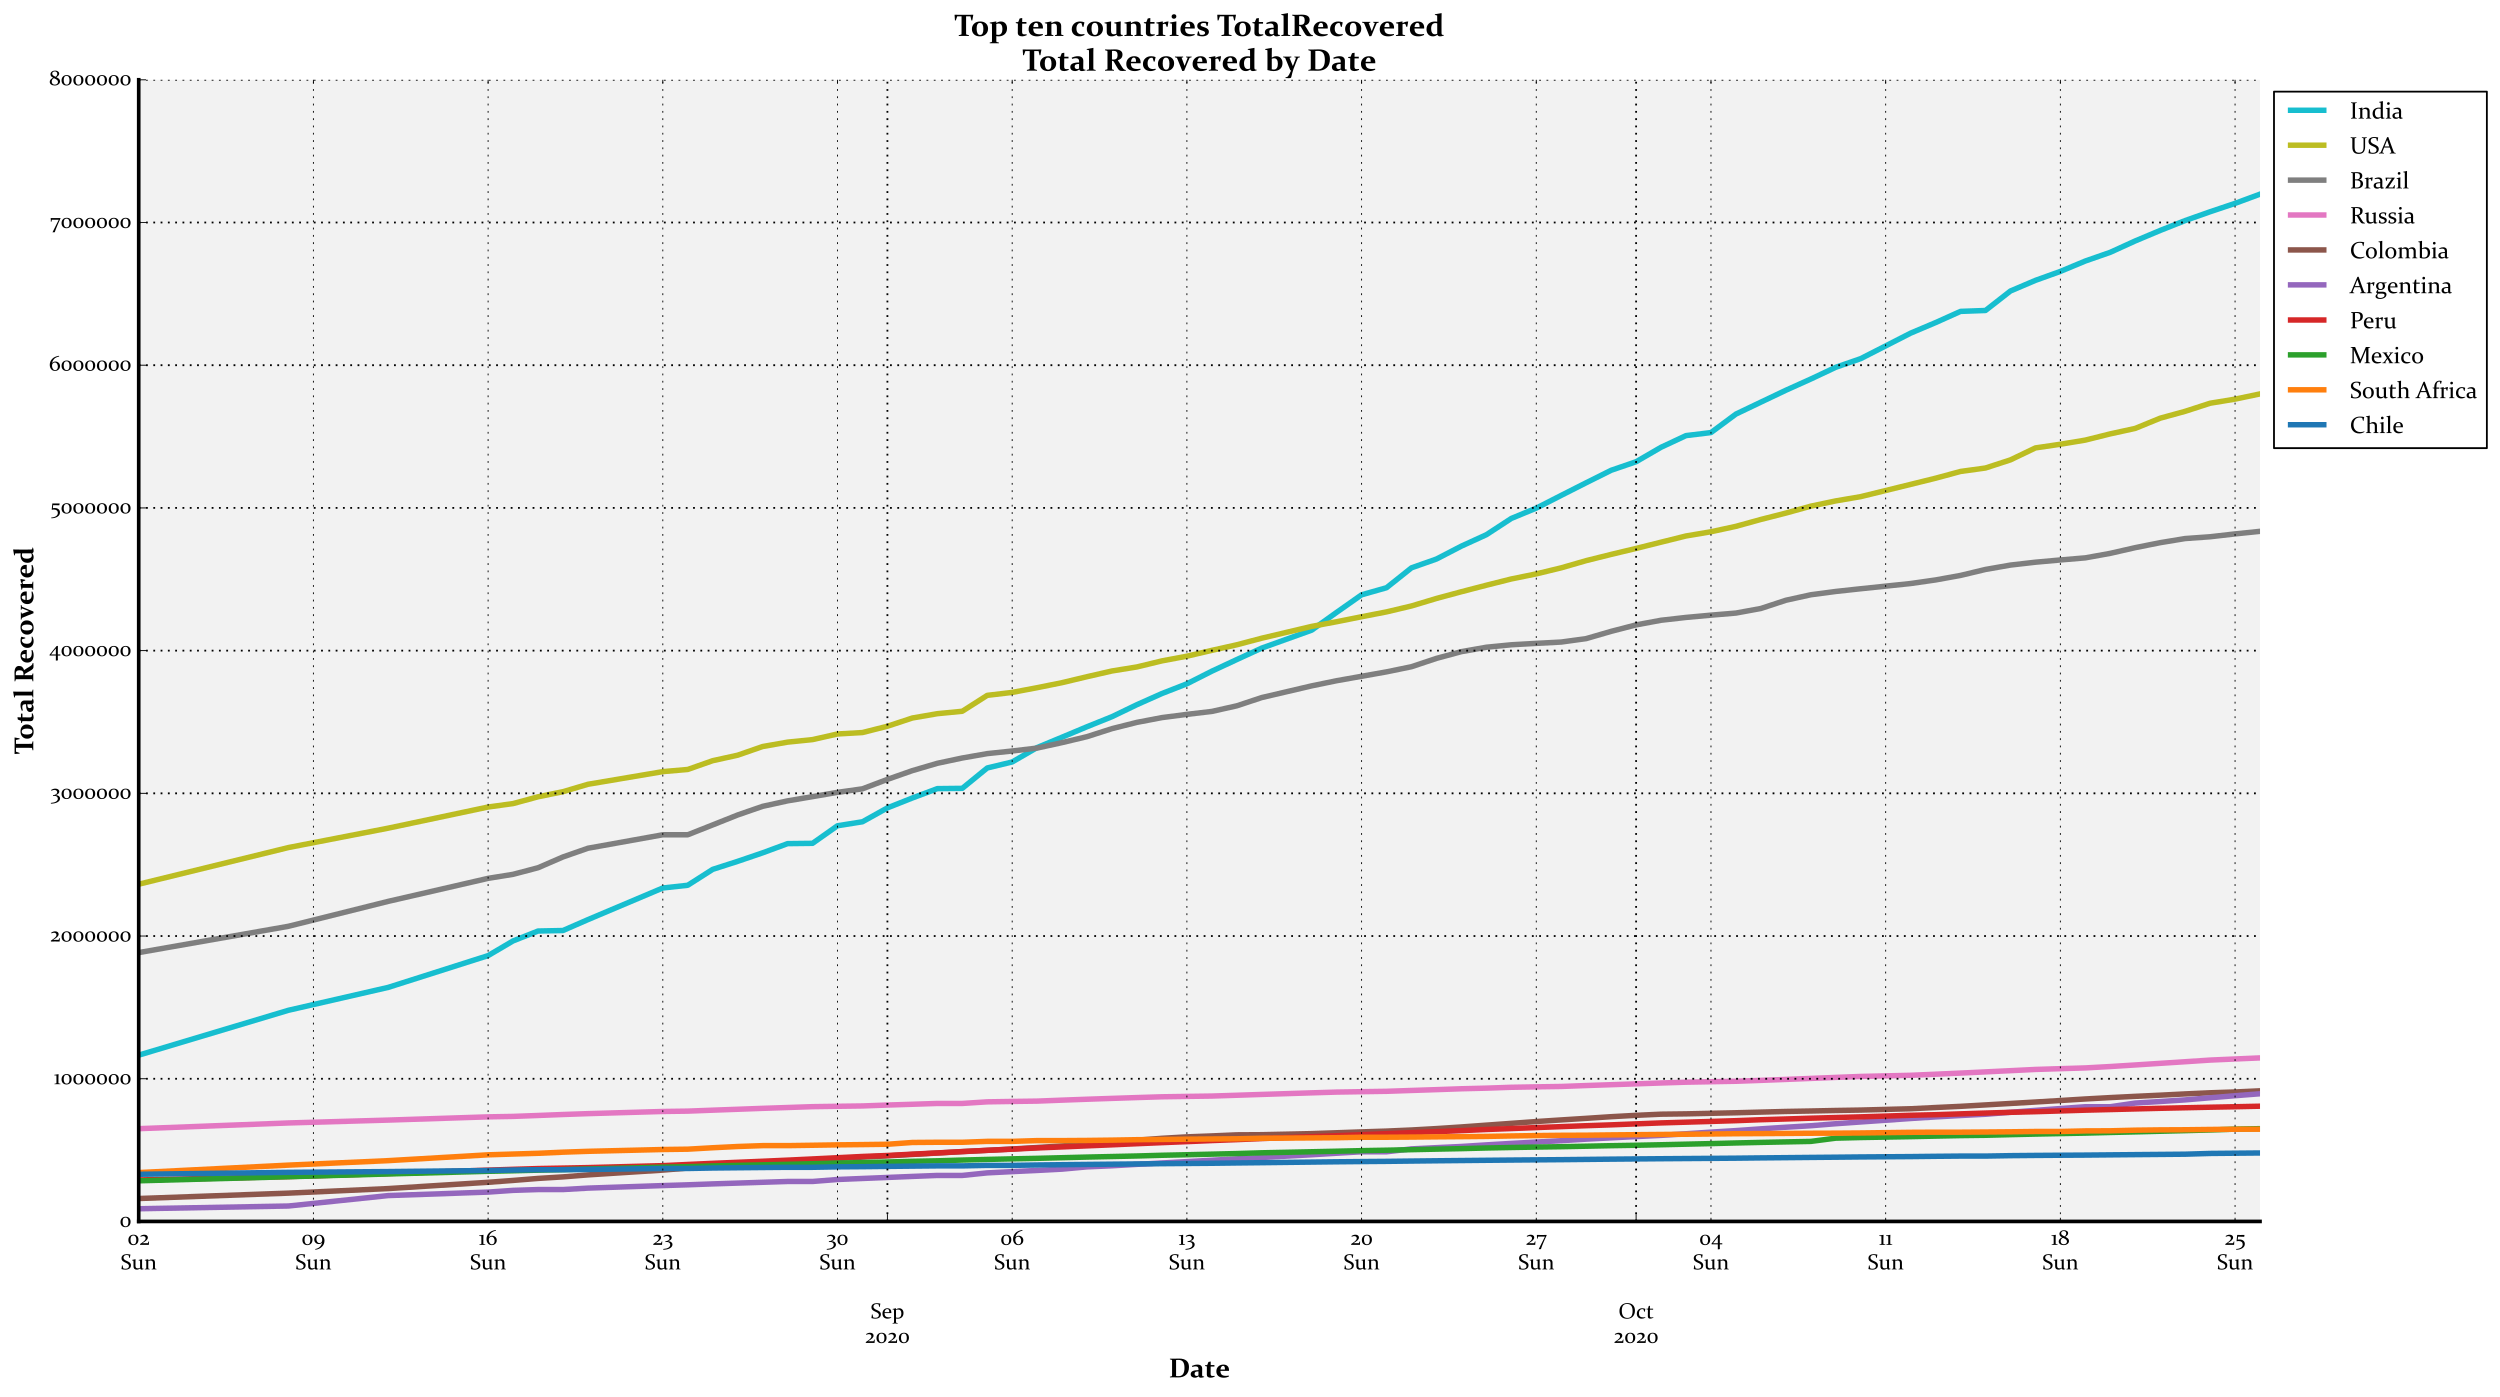 <?xml version="1.0" encoding="utf-8" standalone="no"?>
<!DOCTYPE svg PUBLIC "-//W3C//DTD SVG 1.1//EN"
  "http://www.w3.org/Graphics/SVG/1.1/DTD/svg11.dtd">
<!-- Created with matplotlib (https://matplotlib.org/) -->
<svg height="766.08pt" version="1.1" viewBox="0 0 1370.972 766.08" width="1370.972pt" xmlns="http://www.w3.org/2000/svg" xmlns:xlink="http://www.w3.org/1999/xlink">
 <defs>
  <style type="text/css">*{stroke-linecap:butt;stroke-linejoin:round;}</style>
 </defs>
 <g id="figure_1">
  <g id="patch_1">
   <path d="M 0 766.08 
L 1370.972 766.08 
L 1370.972 0 
L 0 0 
z
" style="fill:#ffffff;"/>
  </g>
  <g id="axes_1">
   <g id="patch_2">
    <path d="M 76.069 669.832 
L 1239.369 669.832 
L 1239.369 43.753 
L 76.069 43.753 
z
" style="fill:#808080;opacity:0.1;"/>
   </g>
   <g id="line2d_1">
    <path clip-path="url(#pa9fb801971)" d="M 76.069 578.625 
L 158.184 554.023 
L 212.928 541.458 
L 267.671 524.039 
L 281.357 515.989 
L 295.043 510.562 
L 308.729 510.283 
L 322.415 504.308 
L 363.472 486.957 
L 377.158 485.466 
L 390.844 476.748 
L 404.53 472.348 
L 418.216 467.682 
L 431.902 462.636 
L 445.588 462.473 
L 459.273 452.823 
L 472.959 450.652 
L 486.645 443.028 
L 500.331 437.604 
L 514.017 432.476 
L 527.703 432.322 
L 541.389 421.148 
L 555.075 417.855 
L 568.76 409.935 
L 582.446 404.251 
L 596.132 398.519 
L 609.818 393.01 
L 623.504 386.419 
L 637.19 380.325 
L 650.876 374.985 
L 664.562 368.063 
L 678.248 361.691 
L 691.933 355.401 
L 719.305 345.582 
L 732.991 335.809 
L 746.677 326.187 
L 760.363 322.298 
L 774.049 311.384 
L 787.735 306.565 
L 801.42 299.483 
L 815.106 293.233 
L 828.792 284.303 
L 842.478 278.649 
L 856.164 271.661 
L 869.85 264.73 
L 883.536 257.897 
L 897.222 253.202 
L 910.907 245.277 
L 924.593 238.876 
L 938.279 237.217 
L 951.965 227.062 
L 965.651 220.522 
L 979.337 214.014 
L 993.023 207.851 
L 1006.709 201.407 
L 1020.395 196.671 
L 1047.766 182.694 
L 1061.452 176.904 
L 1075.138 170.761 
L 1088.824 170.265 
L 1102.51 159.577 
L 1116.196 153.755 
L 1129.882 148.838 
L 1143.567 143.139 
L 1157.253 138.36 
L 1170.939 132.124 
L 1184.625 126.375 
L 1198.311 120.951 
L 1211.997 116.122 
L 1225.683 111.527 
L 1239.369 106.466 
" style="fill:none;stroke:#17becf;stroke-linecap:square;stroke-width:3;"/>
   </g>
   <g id="line2d_2">
    <path clip-path="url(#pa9fb801971)" d="M 76.069 484.886 
L 158.184 464.78 
L 212.928 454.14 
L 267.671 442.555 
L 281.357 440.673 
L 295.043 436.954 
L 308.729 434.146 
L 322.415 430.09 
L 363.472 423.149 
L 377.158 421.963 
L 390.844 417.148 
L 404.53 414.139 
L 418.216 409.388 
L 431.902 406.978 
L 445.588 405.585 
L 459.273 402.502 
L 472.959 401.719 
L 486.645 398.259 
L 500.331 393.738 
L 514.017 391.376 
L 527.703 390.046 
L 541.389 381.323 
L 555.075 379.708 
L 568.76 377.121 
L 582.446 374.354 
L 596.132 371.082 
L 609.818 367.949 
L 623.504 365.737 
L 637.19 362.419 
L 650.876 359.848 
L 664.562 356.648 
L 678.248 353.59 
L 691.933 349.977 
L 719.305 343.503 
L 732.991 340.951 
L 746.677 338.207 
L 760.363 335.551 
L 774.049 332.298 
L 787.735 328.185 
L 801.42 324.489 
L 815.106 320.933 
L 828.792 317.494 
L 842.478 314.704 
L 856.164 311.393 
L 869.85 307.436 
L 883.536 304.028 
L 897.222 300.747 
L 910.907 297.32 
L 924.593 293.919 
L 938.279 291.603 
L 951.965 288.639 
L 965.651 284.859 
L 979.337 281.37 
L 993.023 277.568 
L 1006.709 274.684 
L 1020.395 272.349 
L 1047.766 265.625 
L 1061.452 262.247 
L 1075.138 258.536 
L 1088.824 256.647 
L 1102.51 252.191 
L 1116.196 245.633 
L 1129.882 243.618 
L 1143.567 241.343 
L 1157.253 237.923 
L 1170.939 234.932 
L 1184.625 229.326 
L 1198.311 225.564 
L 1211.997 221.124 
L 1225.683 218.875 
L 1239.369 216.008 
" style="fill:none;stroke:#bcbd22;stroke-linecap:square;stroke-width:3;"/>
   </g>
   <g id="line2d_3">
    <path clip-path="url(#pa9fb801971)" d="M 76.069 522.387 
L 158.184 507.96 
L 212.928 494.286 
L 267.671 481.674 
L 281.357 479.468 
L 295.043 475.865 
L 308.729 469.942 
L 322.415 465.163 
L 363.472 457.776 
L 377.158 457.776 
L 390.844 452.371 
L 404.53 446.917 
L 418.216 442.186 
L 431.902 439.181 
L 445.588 436.868 
L 459.273 434.519 
L 472.959 432.583 
L 486.645 427.404 
L 500.331 422.602 
L 514.017 418.586 
L 527.703 415.675 
L 541.389 413.277 
L 555.075 411.833 
L 568.76 410.226 
L 582.446 407.226 
L 596.132 403.965 
L 609.818 399.574 
L 623.504 396.131 
L 637.19 393.523 
L 650.876 391.742 
L 664.562 390.135 
L 678.248 387.065 
L 691.933 382.53 
L 719.305 376.116 
L 732.991 373.295 
L 746.677 370.872 
L 760.363 368.436 
L 774.049 365.62 
L 787.735 361.048 
L 801.42 357.349 
L 815.106 354.931 
L 828.792 353.588 
L 842.478 352.814 
L 856.164 352.09 
L 869.85 350.205 
L 883.536 346.221 
L 897.222 342.676 
L 910.907 340.141 
L 924.593 338.59 
L 938.279 337.339 
L 951.965 336.194 
L 965.651 333.682 
L 979.337 329.177 
L 993.023 326.16 
L 1006.709 324.349 
L 1020.395 322.86 
L 1047.766 319.998 
L 1061.452 318.033 
L 1075.138 315.552 
L 1088.824 312.277 
L 1102.51 309.88 
L 1116.196 308.306 
L 1129.882 307.073 
L 1143.567 305.921 
L 1157.253 303.446 
L 1170.939 300.321 
L 1184.625 297.59 
L 1198.311 295.335 
L 1211.997 294.351 
L 1225.683 292.784 
L 1239.369 291.374 
" style="fill:none;stroke:#7f7f7f;stroke-linecap:square;stroke-width:3;"/>
   </g>
   <g id="line2d_4">
    <path clip-path="url(#pa9fb801971)" d="M 76.069 618.95 
L 158.184 615.817 
L 212.928 614.244 
L 267.671 612.47 
L 281.357 612.225 
L 295.043 611.714 
L 308.729 611.182 
L 322.415 610.706 
L 363.472 609.522 
L 377.158 609.33 
L 390.844 608.809 
L 404.53 608.308 
L 418.216 607.806 
L 431.902 607.344 
L 445.588 606.881 
L 459.273 606.678 
L 472.959 606.49 
L 486.645 605.995 
L 500.331 605.568 
L 514.017 605.116 
L 527.703 605.116 
L 541.389 604.24 
L 555.075 604.02 
L 568.76 603.837 
L 582.446 603.307 
L 596.132 602.806 
L 609.818 602.343 
L 623.504 601.894 
L 637.19 601.469 
L 650.876 601.259 
L 664.562 601.065 
L 678.248 600.627 
L 691.933 600.172 
L 719.305 599.304 
L 732.991 598.893 
L 746.677 598.666 
L 760.363 598.461 
L 774.049 597.994 
L 787.735 597.544 
L 801.42 597.064 
L 815.106 596.726 
L 828.792 596.256 
L 842.478 596.016 
L 856.164 595.805 
L 869.85 595.297 
L 883.536 594.839 
L 897.222 594.371 
L 910.907 593.897 
L 924.593 593.462 
L 938.279 593.205 
L 951.965 592.956 
L 965.651 592.466 
L 979.337 591.942 
L 993.023 591.39 
L 1006.709 590.835 
L 1020.395 590.304 
L 1047.766 589.676 
L 1061.452 589.085 
L 1075.138 588.465 
L 1088.824 587.808 
L 1102.51 587.144 
L 1116.196 586.47 
L 1129.882 586.049 
L 1143.567 585.632 
L 1157.253 584.873 
L 1170.939 584.015 
L 1184.625 583.121 
L 1198.311 582.24 
L 1211.997 581.334 
L 1225.683 580.732 
L 1239.369 580.139 
" style="fill:none;stroke:#e377c2;stroke-linecap:square;stroke-width:3;"/>
   </g>
   <g id="line2d_5">
    <path clip-path="url(#pa9fb801971)" d="M 76.069 657.255 
L 158.184 654.298 
L 212.928 651.799 
L 267.671 648.356 
L 281.357 647.337 
L 295.043 646.235 
L 308.729 645.39 
L 322.415 644.296 
L 363.472 641.675 
L 377.158 640.561 
L 390.844 639.767 
L 404.53 638.883 
L 418.216 637.971 
L 431.902 637.136 
L 445.588 636.21 
L 459.273 635.353 
L 472.959 634.567 
L 486.645 633.874 
L 500.331 633.085 
L 514.017 632.301 
L 527.703 631.551 
L 541.389 630.841 
L 555.075 630.094 
L 568.76 629.276 
L 582.446 628.411 
L 596.132 627.457 
L 609.818 626.563 
L 623.504 625.265 
L 637.19 624.231 
L 650.876 623.438 
L 664.562 622.924 
L 678.248 622.334 
L 691.933 622.252 
L 719.305 621.667 
L 732.991 621.192 
L 746.677 620.71 
L 760.363 620.278 
L 774.049 619.675 
L 787.735 618.901 
L 801.42 618.002 
L 815.106 617.01 
L 828.792 616.03 
L 842.478 615.041 
L 856.164 614.152 
L 869.85 613.287 
L 883.536 612.377 
L 897.222 611.634 
L 910.907 611.005 
L 924.593 610.828 
L 938.279 610.527 
L 951.965 610.224 
L 965.651 609.862 
L 979.337 609.508 
L 993.023 609.261 
L 1006.709 608.973 
L 1020.395 608.747 
L 1047.766 608.023 
L 1061.452 607.35 
L 1075.138 606.7 
L 1088.824 605.92 
L 1102.51 605.124 
L 1116.196 604.329 
L 1129.882 603.509 
L 1143.567 602.662 
L 1157.253 601.906 
L 1170.939 601.219 
L 1184.625 600.58 
L 1198.311 599.89 
L 1211.997 599.269 
L 1225.683 598.821 
L 1239.369 598.189 
" style="fill:none;stroke:#8c564b;stroke-linecap:square;stroke-width:3;"/>
   </g>
   <g id="line2d_6">
    <path clip-path="url(#pa9fb801971)" d="M 76.069 662.865 
L 158.184 661.361 
L 212.928 655.637 
L 267.671 653.734 
L 281.357 652.783 
L 295.043 652.339 
L 308.729 652.339 
L 322.415 651.547 
L 363.472 650.158 
L 377.158 649.736 
L 390.844 649.234 
L 404.53 648.796 
L 418.216 648.353 
L 431.902 647.906 
L 445.588 647.906 
L 459.273 646.823 
L 472.959 646.261 
L 486.645 645.699 
L 500.331 645.139 
L 514.017 644.596 
L 527.703 644.596 
L 541.389 643.194 
L 555.075 642.509 
L 568.76 641.863 
L 582.446 641.143 
L 596.132 639.899 
L 609.818 639.303 
L 623.504 638.519 
L 637.19 637.763 
L 650.876 637.001 
L 664.562 636.262 
L 678.248 635.485 
L 691.933 634.751 
L 719.305 633.262 
L 732.991 632.418 
L 746.677 631.623 
L 760.363 631.623 
L 774.049 630.032 
L 787.735 629.354 
L 801.42 628.708 
L 815.106 627.839 
L 828.792 627.03 
L 842.478 626.281 
L 856.164 625.542 
L 869.85 624.698 
L 883.536 623.983 
L 897.222 623.295 
L 910.907 622.63 
L 924.593 621.74 
L 938.279 620.833 
L 951.965 620.006 
L 965.651 619.04 
L 979.337 618.159 
L 993.023 617.341 
L 1006.709 616.236 
L 1020.395 615.274 
L 1047.766 613.377 
L 1061.452 612.5 
L 1075.138 611.745 
L 1088.824 611.048 
L 1102.51 609.974 
L 1116.196 608.907 
L 1129.882 607.915 
L 1143.567 606.914 
L 1157.253 606.914 
L 1170.939 604.904 
L 1184.625 604.053 
L 1198.311 603.166 
L 1211.997 602.005 
L 1225.683 600.876 
L 1239.369 599.804 
" style="fill:none;stroke:#9467bd;stroke-linecap:square;stroke-width:3;"/>
   </g>
   <g id="line2d_7">
    <path clip-path="url(#pa9fb801971)" d="M 76.069 647.071 
L 158.184 645.233 
L 212.928 643.556 
L 267.671 641.676 
L 281.357 641.239 
L 295.043 640.82 
L 308.729 640.561 
L 322.415 640.293 
L 363.472 639.221 
L 377.158 638.578 
L 390.844 637.957 
L 404.53 637.387 
L 418.216 636.816 
L 431.902 636.207 
L 445.588 635.553 
L 459.273 634.875 
L 472.959 634.188 
L 486.645 633.65 
L 500.331 632.925 
L 514.017 632.254 
L 527.703 631.494 
L 541.389 630.818 
L 555.075 630.2 
L 568.76 629.525 
L 582.446 628.961 
L 596.132 628.374 
L 609.818 627.81 
L 623.504 627.2 
L 637.19 626.616 
L 650.876 626.06 
L 664.562 625.475 
L 678.248 624.961 
L 691.933 624.382 
L 719.305 623.306 
L 732.991 622.814 
L 746.677 622.263 
L 760.363 621.682 
L 774.049 621.122 
L 787.735 620.599 
L 801.42 620.021 
L 815.106 619.406 
L 828.792 618.889 
L 842.478 618.35 
L 856.164 617.829 
L 869.85 617.321 
L 883.536 616.856 
L 897.222 616.317 
L 910.907 615.791 
L 924.593 615.391 
L 938.279 614.982 
L 951.965 614.563 
L 965.651 614.042 
L 979.337 613.636 
L 993.023 613.203 
L 1006.709 612.842 
L 1020.395 612.468 
L 1047.766 611.609 
L 1061.452 611.286 
L 1075.138 610.827 
L 1088.824 610.386 
L 1102.51 609.983 
L 1116.196 609.644 
L 1129.882 609.231 
L 1143.567 608.807 
L 1157.253 608.472 
L 1170.939 608.125 
L 1184.625 607.78 
L 1198.311 607.481 
L 1211.997 607.187 
L 1225.683 606.923 
L 1239.369 606.627 
" style="fill:none;stroke:#d62728;stroke-linecap:square;stroke-width:3;"/>
   </g>
   <g id="line2d_8">
    <path clip-path="url(#pa9fb801971)" d="M 76.069 647.54 
L 158.184 645.307 
L 212.928 643.787 
L 267.671 642.334 
L 281.357 642.042 
L 295.043 641.71 
L 308.729 641.4 
L 322.415 641.069 
L 363.472 640.055 
L 377.158 639.79 
L 390.844 639.379 
L 404.53 639.068 
L 418.216 638.782 
L 431.902 638.491 
L 445.588 638.163 
L 459.273 637.814 
L 472.959 637.544 
L 486.645 637.218 
L 500.331 636.856 
L 514.017 636.572 
L 527.703 636.158 
L 541.389 635.815 
L 555.075 635.495 
L 568.76 635.22 
L 582.446 634.872 
L 596.132 634.524 
L 609.818 634.225 
L 623.504 633.923 
L 637.19 633.538 
L 650.876 633.244 
L 664.562 632.923 
L 678.248 632.596 
L 691.933 632.184 
L 719.305 631.609 
L 732.991 631.313 
L 746.677 630.998 
L 760.363 630.757 
L 774.049 630.469 
L 787.735 630.175 
L 801.42 629.901 
L 815.106 629.547 
L 828.792 629.278 
L 842.478 629.04 
L 856.164 628.837 
L 869.85 628.567 
L 883.536 628.28 
L 897.222 628.05 
L 910.907 627.769 
L 924.593 627.453 
L 938.279 627.139 
L 951.965 626.785 
L 965.651 626.481 
L 979.337 626.204 
L 993.023 625.937 
L 1006.709 624.159 
L 1020.395 623.809 
L 1047.766 623.332 
L 1061.452 623.033 
L 1075.138 622.753 
L 1088.824 622.577 
L 1102.51 622.235 
L 1116.196 621.92 
L 1129.882 621.649 
L 1143.567 621.386 
L 1157.253 621.038 
L 1170.939 620.717 
L 1184.625 620.369 
L 1198.311 620.028 
L 1211.997 619.662 
L 1225.683 619.218 
L 1239.369 618.935 
" style="fill:none;stroke:#2ca02c;stroke-linecap:square;stroke-width:3;"/>
   </g>
   <g id="line2d_9">
    <path clip-path="url(#pa9fb801971)" d="M 76.069 643.031 
L 158.184 638.938 
L 212.928 636.484 
L 267.671 633.289 
L 281.357 632.864 
L 295.043 632.45 
L 308.729 631.839 
L 322.415 631.372 
L 363.472 630.379 
L 377.158 630.196 
L 390.844 629.411 
L 404.53 628.727 
L 418.216 628.25 
L 431.902 628.25 
L 445.588 628.046 
L 459.273 627.831 
L 472.959 627.681 
L 486.645 627.5 
L 500.331 626.519 
L 514.017 626.407 
L 527.703 626.407 
L 541.389 625.912 
L 555.075 625.912 
L 568.76 625.494 
L 582.446 625.494 
L 596.132 625.402 
L 609.818 625.229 
L 623.504 624.989 
L 637.19 624.865 
L 650.876 624.721 
L 664.562 624.605 
L 678.248 624.497 
L 691.933 624.197 
L 719.305 624.026 
L 732.991 623.906 
L 746.677 623.653 
L 760.363 623.653 
L 774.049 623.564 
L 787.735 623.432 
L 801.42 623.328 
L 815.106 623.196 
L 828.792 622.943 
L 842.478 622.734 
L 856.164 622.585 
L 869.85 622.526 
L 883.536 622.366 
L 897.222 622.241 
L 910.907 622.126 
L 924.593 622.012 
L 938.279 621.877 
L 951.965 621.719 
L 965.651 621.649 
L 979.337 621.557 
L 993.023 621.458 
L 1006.709 621.407 
L 1020.395 621.305 
L 1047.766 620.946 
L 1061.452 620.875 
L 1075.138 620.875 
L 1088.824 620.771 
L 1102.51 620.661 
L 1116.196 620.494 
L 1129.882 620.494 
L 1143.567 620.173 
L 1157.253 620.117 
L 1170.939 619.78 
L 1184.625 619.612 
L 1198.311 619.545 
L 1211.997 619.383 
L 1225.683 619.263 
L 1239.369 619.22 
" style="fill:none;stroke:#ff7f0e;stroke-linecap:square;stroke-width:3;"/>
   </g>
   <g id="line2d_10">
    <path clip-path="url(#pa9fb801971)" d="M 76.069 643.967 
L 158.184 642.9 
L 212.928 642.477 
L 267.671 641.897 
L 281.357 641.628 
L 295.043 641.468 
L 308.729 641.468 
L 322.415 641.323 
L 363.472 640.784 
L 377.158 640.784 
L 390.844 640.527 
L 404.53 640.385 
L 418.216 640.256 
L 431.902 640.136 
L 445.588 640.136 
L 459.273 639.891 
L 472.959 639.79 
L 486.645 639.64 
L 500.331 639.492 
L 514.017 639.357 
L 527.703 639.357 
L 541.389 639.079 
L 555.075 639.079 
L 568.76 638.863 
L 582.446 638.706 
L 596.132 638.563 
L 609.818 638.422 
L 623.504 638.288 
L 637.19 638.143 
L 650.876 638.033 
L 664.562 637.924 
L 678.248 637.75 
L 691.933 637.601 
L 719.305 637.278 
L 732.991 637.112 
L 746.677 636.983 
L 760.363 636.876 
L 774.049 636.714 
L 787.735 636.559 
L 801.42 636.425 
L 815.106 636.292 
L 828.792 636.16 
L 842.478 636.047 
L 856.164 635.944 
L 869.85 635.805 
L 883.536 635.665 
L 897.222 635.543 
L 910.907 635.429 
L 924.593 635.329 
L 938.279 635.236 
L 951.965 635.128 
L 965.651 634.974 
L 979.337 634.846 
L 993.023 634.716 
L 1006.709 634.592 
L 1020.395 634.454 
L 1047.766 634.264 
L 1061.452 634.107 
L 1075.138 633.983 
L 1088.824 633.983 
L 1102.51 633.747 
L 1116.196 633.62 
L 1129.882 633.524 
L 1143.567 633.44 
L 1157.253 633.313 
L 1170.939 633.185 
L 1184.625 633.068 
L 1198.311 632.945 
L 1211.997 632.535 
L 1225.683 632.404 
L 1239.369 632.277 
" style="fill:none;stroke:#1f77b4;stroke-linecap:square;stroke-width:3;"/>
   </g>
   <g id="patch_3">
    <path d="M 76.069 669.832 
L 76.069 43.753 
" style="fill:none;stroke:#000000;stroke-linecap:square;stroke-linejoin:miter;stroke-width:2;"/>
   </g>
   <g id="patch_4">
    <path d="M 76.069 669.832 
L 1239.369 669.832 
" style="fill:none;stroke:#000000;stroke-linecap:square;stroke-linejoin:miter;stroke-width:2;"/>
   </g>
   <g id="matplotlib.axis_1">
    <g id="xtick_1">
     <g id="line2d_11">
      <path clip-path="url(#pa9fb801971)" d="M 486.645 669.832 
L 486.645 43.753 
" style="fill:none;stroke:#000000;stroke-dasharray:1,3;stroke-dashoffset:0;"/>
     </g>
     <g id="line2d_12">
      <defs>
       <path d="M 0 0 
L 0 -4 
" id="m0c16c6db27" style="stroke:#000000;stroke-width:0.5;"/>
      </defs>
      <g>
       <use style="stroke:#000000;stroke-width:0.5;" x="486.645" xlink:href="#m0c16c6db27" y="669.832"/>
      </g>
     </g>
     <g id="text_1">
      <!--  -->
      <g transform="translate(486.645 682.662)scale(0.12 -0.12)"/>
      <!--  -->
      <g transform="translate(486.645 696.105)scale(0.12 -0.12)"/>
      <!--  -->
      <g transform="translate(486.645 709.548)scale(0.12 -0.12)"/>
      <!-- Sep -->
      <g transform="translate(477.355 722.992)scale(0.12 -0.12)">
       <defs>
        <path d="M 37.109 63.922 
Q 31.984 65.625 27.688 65.625 
Q 21.234 65.625 17.406 62.5 
Q 13.578 59.375 13.578 53.812 
Q 13.578 50.641 14.922 48.234 
Q 16.266 45.844 18.531 44.031 
Q 20.797 42.234 23.672 40.812 
Q 26.562 39.406 29.641 38.031 
Q 33.016 36.578 36.188 34.938 
Q 39.359 33.297 41.922 31.094 
Q 44.484 28.906 46.016 25.828 
Q 47.562 22.75 47.562 18.656 
Q 47.562 8.938 40.75 3.812 
Q 33.938 -1.312 21.875 -1.312 
Q 14.109 -1.312 4.688 1.312 
L 4.391 1.703 
L 6.781 18.312 
L 8.984 18.656 
L 12.406 4.781 
Q 17.578 2.734 23 2.734 
Q 30.281 2.734 34.344 5.953 
Q 38.422 9.188 38.422 15.141 
Q 38.422 18.266 37.109 20.625 
Q 35.797 23 33.562 24.703 
Q 31.344 26.422 28.516 27.812 
Q 25.688 29.203 22.656 30.562 
Q 19.234 32.031 16.016 33.734 
Q 12.797 35.453 10.172 37.719 
Q 7.562 39.984 6 43.281 
Q 4.438 46.578 4.438 50.984 
Q 4.438 59.812 11.047 64.641 
Q 17.672 69.484 28.609 69.484 
Q 36.328 69.484 44.781 67.672 
L 45.125 67.328 
L 42.234 52.094 
L 40.281 51.766 
z
" id="Constantia-83"/>
        <path d="M 44.047 3.469 
Q 39.891 0.875 35.5 -0.25 
Q 31.109 -1.375 27.344 -1.375 
Q 16.609 -1.375 10.203 4.75 
Q 3.812 10.891 3.812 21.781 
Q 3.812 32.625 9.938 39.5 
Q 16.062 46.391 26.312 46.391 
Q 34.906 46.391 39.688 41.234 
Q 44.484 36.078 44.484 27 
Q 44.484 25.641 44.344 24.219 
L 13.375 24.219 
Q 13.375 13.719 18.312 9.203 
Q 23.25 4.688 33.734 4.688 
Q 38.422 4.688 43.75 5.562 
z
M 34.766 28.266 
L 34.766 29.734 
Q 34.766 36.672 32.547 39.641 
Q 30.328 42.625 25.922 42.625 
Q 20.125 42.625 17.047 38.422 
Q 13.969 34.234 13.578 28.266 
z
" id="Constantia-101"/>
        <path d="M 2.094 41.312 
L 1.859 42.969 
Q 10.062 44.531 17.328 46.391 
L 17.828 46.047 
L 17.828 41.266 
Q 25.297 46.391 32.281 46.391 
Q 41.359 46.391 46.703 40.312 
Q 52.047 34.234 52.047 24.516 
Q 52.047 12.547 45.156 5.578 
Q 38.281 -1.375 25.641 -1.375 
Q 21.875 -1.375 17.828 -0.641 
L 17.828 -11.328 
Q 17.828 -16.219 17.922 -18.172 
Q 18.016 -19.625 19.234 -19.922 
L 25.641 -21.734 
L 25.781 -23.734 
Q 18.172 -23.578 13.375 -23.578 
Q 8.594 -23.578 2.047 -23.734 
L 1.859 -21.734 
L 7.469 -20.062 
Q 8.641 -19.734 8.688 -18.562 
Q 8.797 -14.984 8.797 -7.766 
L 8.797 12.109 
Q 8.797 33.734 8.594 39.453 
z
M 17.828 3.766 
Q 22.078 2.828 26.031 2.828 
Q 34.125 2.828 38.219 7.906 
Q 42.328 12.984 42.328 22.469 
Q 42.328 31.391 38.422 35.938 
Q 34.516 40.484 27.203 40.484 
Q 21.922 40.484 17.828 38.328 
z
" id="Constantia-112"/>
       </defs>
       <use xlink:href="#Constantia-83"/>
       <use x="50.977" xlink:href="#Constantia-101"/>
       <use x="98.877" xlink:href="#Constantia-112"/>
      </g>
      <!-- 2020 -->
      <g transform="translate(474.37 736.435)scale(0.12 -0.12)">
       <defs>
        <path d="M 42.391 15.484 
L 44.531 15.875 
L 43.562 0.203 
L 43.219 -0.141 
Q 33.25 0 22.359 0 
Q 12.25 0 3.766 -0.141 
L 3.422 3.859 
Q 8.016 6.844 11.672 9.375 
Q 15.328 11.922 18.016 14.109 
Q 20.703 16.266 22.75 18.219 
Q 24.812 20.172 26.203 22.094 
Q 27.594 24.031 28.312 26.031 
Q 29.047 28.031 29.047 30.219 
Q 29.047 34.719 25.781 37.344 
Q 22.516 39.984 17.781 39.984 
Q 12.203 39.984 6.547 36.969 
L 4.688 40.188 
Q 13.812 46.391 23 46.391 
Q 29.891 46.391 34.453 43.047 
Q 39.016 39.703 39.016 33.734 
Q 39.016 30.031 37.344 26.828 
Q 35.688 23.641 32.516 20.562 
Q 29.344 17.484 24.75 14.328 
Q 20.172 11.188 14.266 7.672 
L 14.312 7.422 
L 38.578 7.422 
z
" id="Constantia-50"/>
        <path d="M 13.672 23.297 
Q 13.672 13.625 17.156 8.109 
Q 20.656 2.594 27.203 2.594 
Q 33.844 2.594 37.016 7.516 
Q 40.188 12.453 40.188 22.609 
Q 40.188 32.562 36.719 37.609 
Q 33.25 42.672 26.656 42.672 
Q 19.922 42.672 16.797 37.844 
Q 13.672 33.016 13.672 23.297 
z
M 49.953 23.688 
Q 49.953 12.25 43.438 5.484 
Q 36.922 -1.266 26.422 -1.266 
Q 16.312 -1.266 10.109 4.938 
Q 3.906 11.141 3.906 22.016 
Q 3.906 33.203 10.391 39.797 
Q 16.891 46.391 27.484 46.391 
Q 37.797 46.391 43.875 40.375 
Q 49.953 34.375 49.953 23.688 
z
" id="Constantia-48"/>
       </defs>
       <use xlink:href="#Constantia-50"/>
       <use x="48.438" xlink:href="#Constantia-48"/>
       <use x="102.295" xlink:href="#Constantia-50"/>
       <use x="150.732" xlink:href="#Constantia-48"/>
      </g>
     </g>
    </g>
    <g id="xtick_2">
     <g id="line2d_13">
      <path clip-path="url(#pa9fb801971)" d="M 897.222 669.832 
L 897.222 43.753 
" style="fill:none;stroke:#000000;stroke-dasharray:1,3;stroke-dashoffset:0;"/>
     </g>
     <g id="line2d_14">
      <g>
       <use style="stroke:#000000;stroke-width:0.5;" x="897.222" xlink:href="#m0c16c6db27" y="669.832"/>
      </g>
     </g>
     <g id="text_2">
      <!--  -->
      <g transform="translate(897.222 682.662)scale(0.12 -0.12)"/>
      <!--  -->
      <g transform="translate(897.222 696.105)scale(0.12 -0.12)"/>
      <!--  -->
      <g transform="translate(897.222 709.548)scale(0.12 -0.12)"/>
      <!-- Oct -->
      <g transform="translate(887.51 722.992)scale(0.12 -0.12)">
       <defs>
        <path d="M 15.578 35.016 
Q 15.578 19.094 22.016 10.625 
Q 28.469 2.156 40.922 2.156 
Q 53.172 2.156 59 9.844 
Q 64.844 17.531 64.844 33.984 
Q 64.844 49.422 58.641 57.719 
Q 52.438 66.016 39.5 66.016 
Q 26.953 66.016 21.266 58.328 
Q 15.578 50.641 15.578 35.016 
z
M 75.594 35.641 
Q 75.594 18.75 65.984 8.469 
Q 56.391 -1.812 39.156 -1.812 
Q 22.797 -1.812 13.844 7.688 
Q 4.891 17.188 4.891 33.406 
Q 4.891 50.297 14.531 60.125 
Q 24.172 69.969 41.266 69.969 
Q 57.672 69.969 66.625 60.766 
Q 75.594 51.562 75.594 35.641 
z
" id="Constantia-79"/>
        <path d="M 42.969 3.469 
Q 39.938 1.422 35.469 0.016 
Q 31 -1.375 26.609 -1.375 
Q 16.062 -1.375 9.906 4.797 
Q 3.766 10.984 3.766 21.297 
Q 3.766 32.469 10.734 39.422 
Q 17.719 46.391 28.812 46.391 
Q 35.984 46.391 42.719 43.453 
Q 41.109 36.922 39.844 30.078 
L 37.938 29.781 
L 33.984 41.5 
Q 31.734 42.281 28.906 42.281 
Q 21.625 42.281 17.516 37.203 
Q 13.422 32.125 13.422 23.781 
Q 13.422 13.969 18.062 9.281 
Q 22.703 4.594 32.766 4.594 
Q 37.406 4.594 42.672 5.516 
z
" id="Constantia-99"/>
        <path d="M 17.484 39.938 
Q 17.188 23.438 17.188 13.328 
Q 17.188 8.25 18.703 6.312 
Q 20.219 4.391 24.469 4.391 
Q 27.828 4.391 33.25 5.281 
L 33.547 3.078 
Q 25.094 -1.172 18.453 -1.172 
Q 13.141 -1.172 10.547 1.688 
Q 7.953 4.547 7.953 10.297 
Q 7.953 19.781 8.297 40.234 
L 1.562 41.891 
L 1.266 43.891 
L 8.797 44.531 
L 12.156 56.344 
Q 14.891 57.078 17.141 57.766 
L 17.625 57.422 
Q 17.484 51.516 17.484 46.391 
L 17.484 44.578 
L 32.172 44.578 
L 32.172 39.938 
z
" id="Constantia-116"/>
       </defs>
       <use xlink:href="#Constantia-79"/>
       <use x="80.42" xlink:href="#Constantia-99"/>
       <use x="126.562" xlink:href="#Constantia-116"/>
      </g>
      <!-- 2020 -->
      <g transform="translate(884.946 736.435)scale(0.12 -0.12)">
       <use xlink:href="#Constantia-50"/>
       <use x="48.438" xlink:href="#Constantia-48"/>
       <use x="102.295" xlink:href="#Constantia-50"/>
       <use x="150.732" xlink:href="#Constantia-48"/>
      </g>
     </g>
    </g>
    <g id="xtick_3">
     <g id="line2d_15">
      <path clip-path="url(#pa9fb801971)" d="M 76.069 669.832 
L 76.069 43.753 
" style="fill:none;stroke:#000000;stroke-dasharray:1,3;stroke-dashoffset:0;stroke-width:0.5;"/>
     </g>
     <g id="line2d_16">
      <defs>
       <path d="M 0 0 
L 0 -2 
" id="m5bb5669984" style="stroke:#000000;stroke-width:0.5;"/>
      </defs>
      <g>
       <use style="stroke:#000000;stroke-width:0.5;" x="76.069" xlink:href="#m5bb5669984" y="669.832"/>
      </g>
     </g>
     <g id="line2d_17">
      <defs>
       <path d="M 0 0 
L 0 2 
" id="m08564eb1cf" style="stroke:#000000;stroke-width:0.5;"/>
      </defs>
      <g>
       <use style="stroke:#000000;stroke-width:0.5;" x="76.069" xlink:href="#m08564eb1cf" y="43.753"/>
      </g>
     </g>
     <g id="text_3">
      <!-- 02 -->
      <g transform="translate(69.931 682.662)scale(0.12 -0.12)">
       <use xlink:href="#Constantia-48"/>
       <use x="53.857" xlink:href="#Constantia-50"/>
      </g>
      <!-- Sun -->
      <g transform="translate(66.101 696.105)scale(0.12 -0.12)">
       <defs>
        <path d="M 38.875 4.297 
Q 31.25 -1.375 23.641 -1.375 
Q 15.969 -1.375 12.125 2.531 
Q 8.297 6.453 8.297 13.531 
L 8.297 23.875 
Q 8.297 34.328 8.109 39.547 
L 1.609 41.312 
L 1.375 42.969 
Q 9.906 44.531 17.188 46.391 
L 17.625 46.047 
Q 17.328 40.328 17.328 31.344 
L 17.328 15.828 
Q 17.328 9.906 20.109 7.25 
Q 22.906 4.594 27.984 4.594 
Q 33.062 4.594 38.375 7.281 
L 38.375 28.078 
Q 38.375 34.906 38.188 39.547 
L 31.734 41.312 
L 31.5 42.969 
Q 39.984 44.531 47.266 46.391 
L 47.703 46.047 
Q 47.406 40.188 47.406 31.062 
Q 47.406 13.328 47.516 9.422 
Q 47.562 7.422 47.797 6.203 
Q 48.047 4.984 48.734 4.312 
Q 49.422 3.656 50.75 3.391 
Q 52.094 3.125 54.344 3.078 
L 54.594 1.172 
Q 52.344 0.297 49.406 -0.5 
Q 46.484 -1.312 45.406 -1.312 
Q 40.484 -1.312 38.875 4.297 
z
" id="Constantia-117"/>
        <path d="M 2.828 42.969 
Q 11.031 44.531 18.312 46.391 
L 18.797 46.047 
L 18.797 40.375 
Q 27.297 46.391 34.625 46.391 
Q 41.547 46.391 45.484 42.5 
Q 49.422 38.625 49.422 31.5 
L 49.422 14.266 
Q 49.422 8.156 49.516 5.219 
Q 49.562 3.906 50.781 3.516 
L 56.203 1.859 
L 56.297 -0.141 
Q 49.859 0 45.062 0 
Q 40.281 0 34.422 -0.141 
L 34.234 1.859 
L 39.109 3.266 
Q 40.234 3.656 40.328 4.781 
Q 40.375 5.469 40.375 7.859 
L 40.375 29.156 
Q 40.375 35.156 37.5 37.766 
Q 34.625 40.375 29 40.375 
Q 24.078 40.375 18.797 37.547 
L 18.797 16.219 
Q 18.797 10.109 18.891 5.031 
Q 18.953 3.719 20.016 3.375 
L 25.094 1.859 
L 25.203 -0.141 
Q 19.141 0 14.359 0 
Q 9.578 0 3.031 -0.141 
L 2.828 1.859 
L 8.594 3.516 
Q 9.672 3.953 9.719 5.031 
Q 9.766 8.156 9.766 11.031 
L 9.766 27.688 
Q 9.766 34.078 9.578 39.547 
L 3.078 41.312 
z
" id="Constantia-110"/>
       </defs>
       <use xlink:href="#Constantia-83"/>
       <use x="50.977" xlink:href="#Constantia-117"/>
       <use x="107.91" xlink:href="#Constantia-110"/>
      </g>
     </g>
    </g>
    <g id="xtick_4">
     <g id="line2d_18">
      <path clip-path="url(#pa9fb801971)" d="M 171.87 669.832 
L 171.87 43.753 
" style="fill:none;stroke:#000000;stroke-dasharray:1,3;stroke-dashoffset:0;stroke-width:0.5;"/>
     </g>
     <g id="line2d_19">
      <g>
       <use style="stroke:#000000;stroke-width:0.5;" x="171.87" xlink:href="#m5bb5669984" y="669.832"/>
      </g>
     </g>
     <g id="line2d_20">
      <g>
       <use style="stroke:#000000;stroke-width:0.5;" x="171.87" xlink:href="#m08564eb1cf" y="43.753"/>
      </g>
     </g>
     <g id="text_4">
      <!-- 09 -->
      <g transform="translate(165.36 682.662)scale(0.12 -0.12)">
       <defs>
        <path d="M 8.641 -19 
Q 20.906 -16.797 28.984 -9.672 
Q 37.062 -2.547 40.375 10.109 
L 40.281 10.156 
Q 34.578 3.656 25.438 3.656 
Q 16.312 3.656 10.234 9.484 
Q 4.156 15.328 4.156 24.312 
Q 4.156 33.688 10.797 40.031 
Q 17.438 46.391 27.047 46.391 
Q 37.547 46.391 44.266 38.75 
Q 50.984 31.109 50.984 19.188 
Q 50.984 2.828 39.578 -8.594 
Q 28.172 -20.016 9.328 -22.469 
z
M 14.062 27.25 
Q 14.062 18.562 18.016 13.281 
Q 21.969 8.016 28.125 8.016 
Q 34.234 8.016 37.453 11.938 
Q 40.672 15.875 40.672 22.906 
Q 40.672 31.453 36.422 37.156 
Q 32.172 42.875 26.219 42.875 
Q 20.953 42.875 17.5 38.641 
Q 14.062 34.422 14.062 27.25 
z
" id="Constantia-57"/>
       </defs>
       <use xlink:href="#Constantia-48"/>
       <use x="53.857" xlink:href="#Constantia-57"/>
      </g>
      <!-- Sun -->
      <g transform="translate(161.902 696.105)scale(0.12 -0.12)">
       <use xlink:href="#Constantia-83"/>
       <use x="50.977" xlink:href="#Constantia-117"/>
       <use x="107.91" xlink:href="#Constantia-110"/>
      </g>
     </g>
    </g>
    <g id="xtick_5">
     <g id="line2d_21">
      <path clip-path="url(#pa9fb801971)" d="M 267.671 669.832 
L 267.671 43.753 
" style="fill:none;stroke:#000000;stroke-dasharray:1,3;stroke-dashoffset:0;stroke-width:0.5;"/>
     </g>
     <g id="line2d_22">
      <g>
       <use style="stroke:#000000;stroke-width:0.5;" x="267.671" xlink:href="#m5bb5669984" y="669.832"/>
      </g>
     </g>
     <g id="line2d_23">
      <g>
       <use style="stroke:#000000;stroke-width:0.5;" x="267.671" xlink:href="#m08564eb1cf" y="43.753"/>
      </g>
     </g>
     <g id="text_5">
      <!-- 16 -->
      <g transform="translate(262.547 682.662)scale(0.12 -0.12)">
       <defs>
        <path d="M 1.703 40.625 
L 1.469 42.672 
Q 11.281 44.141 21.094 45.906 
L 21.531 45.516 
Q 20.953 36.969 20.953 27.875 
L 20.953 15.969 
Q 20.953 9.516 21.047 5.562 
Q 21.094 4.156 22.406 3.812 
L 30.172 1.812 
L 30.328 -0.141 
Q 21.297 0 16.5 0 
Q 11.719 0 2.734 -0.141 
L 2.547 1.812 
L 10.5 3.812 
Q 11.766 4.156 11.812 5.375 
Q 11.922 9.328 11.922 14.156 
L 11.922 22.266 
Q 11.922 32.078 11.719 39.656 
z
" id="Constantia-49"/>
        <path d="M 47.125 64.547 
Q 32.031 61.531 24.516 53.938 
Q 17 46.344 14.797 35.25 
L 14.891 35.203 
Q 20.797 41.656 30.219 41.656 
Q 38.969 41.656 44.938 35.797 
Q 50.922 29.938 50.922 20.906 
Q 50.922 11.328 44.375 5.031 
Q 37.844 -1.266 28.125 -1.266 
Q 17.391 -1.266 10.75 6.5 
Q 4.109 14.266 4.109 26.516 
Q 4.109 41.547 14.453 53.125 
Q 24.812 64.703 46.438 68.016 
z
M 41.109 18.062 
Q 41.109 26.609 37.156 31.953 
Q 33.203 37.312 27.047 37.312 
Q 21.438 37.312 17.922 33.328 
Q 14.406 29.344 14.406 22.516 
Q 14.406 14.156 18.5 8.203 
Q 22.609 2.25 28.953 2.25 
Q 34.469 2.25 37.781 6.812 
Q 41.109 11.375 41.109 18.062 
z
" id="Constantia-54"/>
       </defs>
       <use xlink:href="#Constantia-49"/>
       <use x="31.299" xlink:href="#Constantia-54"/>
      </g>
      <!-- Sun -->
      <g transform="translate(257.704 696.105)scale(0.12 -0.12)">
       <use xlink:href="#Constantia-83"/>
       <use x="50.977" xlink:href="#Constantia-117"/>
       <use x="107.91" xlink:href="#Constantia-110"/>
      </g>
     </g>
    </g>
    <g id="xtick_6">
     <g id="line2d_24">
      <path clip-path="url(#pa9fb801971)" d="M 363.472 669.832 
L 363.472 43.753 
" style="fill:none;stroke:#000000;stroke-dasharray:1,3;stroke-dashoffset:0;stroke-width:0.5;"/>
     </g>
     <g id="line2d_25">
      <g>
       <use style="stroke:#000000;stroke-width:0.5;" x="363.472" xlink:href="#m5bb5669984" y="669.832"/>
      </g>
     </g>
     <g id="line2d_26">
      <g>
       <use style="stroke:#000000;stroke-width:0.5;" x="363.472" xlink:href="#m08564eb1cf" y="43.753"/>
      </g>
     </g>
     <g id="text_6">
      <!-- 23 -->
      <g transform="translate(357.827 682.662)scale(0.12 -0.12)">
       <defs>
        <path d="M 10.25 16.219 
Q 19 17.141 24.266 20.75 
Q 29.547 24.359 29.547 30.125 
Q 29.547 34.719 26.094 37.594 
Q 22.656 40.484 17.391 40.484 
Q 10.5 40.484 3.469 36.812 
L 1.469 40.047 
Q 11.141 46.391 21.344 46.391 
Q 28.906 46.391 34.078 42.75 
Q 39.266 39.109 39.266 33.203 
Q 39.266 22.359 23.25 17 
L 23.25 16.797 
Q 32.422 16.453 37.562 12.156 
Q 42.719 7.859 42.719 1.609 
Q 42.719 -8.5 31.969 -15.141 
Q 21.234 -21.781 1.031 -22.469 
L 0.484 -18.844 
Q 16.547 -17.781 24.531 -12.625 
Q 32.516 -7.469 32.516 0.25 
Q 32.516 6.297 28.359 9.766 
Q 24.219 13.234 16.844 13.234 
Q 13.969 13.234 10.594 12.641 
z
" id="Constantia-51"/>
       </defs>
       <use xlink:href="#Constantia-50"/>
       <use x="48.438" xlink:href="#Constantia-51"/>
      </g>
      <!-- Sun -->
      <g transform="translate(353.505 696.105)scale(0.12 -0.12)">
       <use xlink:href="#Constantia-83"/>
       <use x="50.977" xlink:href="#Constantia-117"/>
       <use x="107.91" xlink:href="#Constantia-110"/>
      </g>
     </g>
    </g>
    <g id="xtick_7">
     <g id="line2d_27">
      <path clip-path="url(#pa9fb801971)" d="M 459.273 669.832 
L 459.273 43.753 
" style="fill:none;stroke:#000000;stroke-dasharray:1,3;stroke-dashoffset:0;stroke-width:0.5;"/>
     </g>
     <g id="line2d_28">
      <g>
       <use style="stroke:#000000;stroke-width:0.5;" x="459.273" xlink:href="#m5bb5669984" y="669.832"/>
      </g>
     </g>
     <g id="line2d_29">
      <g>
       <use style="stroke:#000000;stroke-width:0.5;" x="459.273" xlink:href="#m08564eb1cf" y="43.753"/>
      </g>
     </g>
     <g id="text_7">
      <!-- 30 -->
      <g transform="translate(453.302 682.662)scale(0.12 -0.12)">
       <use xlink:href="#Constantia-51"/>
       <use x="45.654" xlink:href="#Constantia-48"/>
      </g>
      <!-- Sun -->
      <g transform="translate(449.306 696.105)scale(0.12 -0.12)">
       <use xlink:href="#Constantia-83"/>
       <use x="50.977" xlink:href="#Constantia-117"/>
       <use x="107.91" xlink:href="#Constantia-110"/>
      </g>
     </g>
    </g>
    <g id="xtick_8">
     <g id="line2d_30">
      <path clip-path="url(#pa9fb801971)" d="M 555.075 669.832 
L 555.075 43.753 
" style="fill:none;stroke:#000000;stroke-dasharray:1,3;stroke-dashoffset:0;stroke-width:0.5;"/>
     </g>
     <g id="line2d_31">
      <g>
       <use style="stroke:#000000;stroke-width:0.5;" x="555.075" xlink:href="#m5bb5669984" y="669.832"/>
      </g>
     </g>
     <g id="line2d_32">
      <g>
       <use style="stroke:#000000;stroke-width:0.5;" x="555.075" xlink:href="#m08564eb1cf" y="43.753"/>
      </g>
     </g>
     <g id="text_8">
      <!-- 06 -->
      <g transform="translate(548.596 682.662)scale(0.12 -0.12)">
       <use xlink:href="#Constantia-48"/>
       <use x="53.857" xlink:href="#Constantia-54"/>
      </g>
      <!-- Sun -->
      <g transform="translate(545.107 696.105)scale(0.12 -0.12)">
       <use xlink:href="#Constantia-83"/>
       <use x="50.977" xlink:href="#Constantia-117"/>
       <use x="107.91" xlink:href="#Constantia-110"/>
      </g>
     </g>
    </g>
    <g id="xtick_9">
     <g id="line2d_33">
      <path clip-path="url(#pa9fb801971)" d="M 650.876 669.832 
L 650.876 43.753 
" style="fill:none;stroke:#000000;stroke-dasharray:1,3;stroke-dashoffset:0;stroke-width:0.5;"/>
     </g>
     <g id="line2d_34">
      <g>
       <use style="stroke:#000000;stroke-width:0.5;" x="650.876" xlink:href="#m5bb5669984" y="669.832"/>
      </g>
     </g>
     <g id="line2d_35">
      <g>
       <use style="stroke:#000000;stroke-width:0.5;" x="650.876" xlink:href="#m08564eb1cf" y="43.753"/>
      </g>
     </g>
     <g id="text_9">
      <!-- 13 -->
      <g transform="translate(646.259 682.662)scale(0.12 -0.12)">
       <use xlink:href="#Constantia-49"/>
       <use x="31.299" xlink:href="#Constantia-51"/>
      </g>
      <!-- Sun -->
      <g transform="translate(640.908 696.105)scale(0.12 -0.12)">
       <use xlink:href="#Constantia-83"/>
       <use x="50.977" xlink:href="#Constantia-117"/>
       <use x="107.91" xlink:href="#Constantia-110"/>
      </g>
     </g>
    </g>
    <g id="xtick_10">
     <g id="line2d_36">
      <path clip-path="url(#pa9fb801971)" d="M 746.677 669.832 
L 746.677 43.753 
" style="fill:none;stroke:#000000;stroke-dasharray:1,3;stroke-dashoffset:0;stroke-width:0.5;"/>
     </g>
     <g id="line2d_37">
      <g>
       <use style="stroke:#000000;stroke-width:0.5;" x="746.677" xlink:href="#m5bb5669984" y="669.832"/>
      </g>
     </g>
     <g id="line2d_38">
      <g>
       <use style="stroke:#000000;stroke-width:0.5;" x="746.677" xlink:href="#m08564eb1cf" y="43.753"/>
      </g>
     </g>
     <g id="text_10">
      <!-- 20 -->
      <g transform="translate(740.539 682.662)scale(0.12 -0.12)">
       <use xlink:href="#Constantia-50"/>
       <use x="48.438" xlink:href="#Constantia-48"/>
      </g>
      <!-- Sun -->
      <g transform="translate(736.709 696.105)scale(0.12 -0.12)">
       <use xlink:href="#Constantia-83"/>
       <use x="50.977" xlink:href="#Constantia-117"/>
       <use x="107.91" xlink:href="#Constantia-110"/>
      </g>
     </g>
    </g>
    <g id="xtick_11">
     <g id="line2d_39">
      <path clip-path="url(#pa9fb801971)" d="M 842.478 669.832 
L 842.478 43.753 
" style="fill:none;stroke:#000000;stroke-dasharray:1,3;stroke-dashoffset:0;stroke-width:0.5;"/>
     </g>
     <g id="line2d_40">
      <g>
       <use style="stroke:#000000;stroke-width:0.5;" x="842.478" xlink:href="#m5bb5669984" y="669.832"/>
      </g>
     </g>
     <g id="line2d_41">
      <g>
       <use style="stroke:#000000;stroke-width:0.5;" x="842.478" xlink:href="#m08564eb1cf" y="43.753"/>
      </g>
     </g>
     <g id="text_11">
      <!-- 27 -->
      <g transform="translate(836.671 682.662)scale(0.12 -0.12)">
       <defs>
        <path d="M 10.938 -19.672 
L 39.5 37.547 
L 8.297 37.547 
L 5.469 27.875 
L 3.516 27.547 
L 2.688 44.922 
L 3.031 45.312 
Q 8.797 45.219 14.266 45.172 
Q 19.734 45.125 25 45.125 
L 27.734 45.125 
Q 33.016 45.125 37.844 45.172 
Q 42.672 45.219 47.172 45.312 
L 47.359 43.219 
Q 44.828 37.984 42.266 32.469 
Q 39.703 26.953 37.234 21.312 
Q 34.766 15.672 32.422 10.125 
Q 30.078 4.594 28.031 -0.656 
Q 25.984 -5.906 24.25 -10.688 
Q 22.516 -15.484 21.234 -19.531 
L 11.188 -20.016 
z
" id="Constantia-55"/>
       </defs>
       <use xlink:href="#Constantia-50"/>
       <use x="48.438" xlink:href="#Constantia-55"/>
      </g>
      <!-- Sun -->
      <g transform="translate(832.511 696.105)scale(0.12 -0.12)">
       <use xlink:href="#Constantia-83"/>
       <use x="50.977" xlink:href="#Constantia-117"/>
       <use x="107.91" xlink:href="#Constantia-110"/>
      </g>
     </g>
    </g>
    <g id="xtick_12">
     <g id="line2d_42">
      <path clip-path="url(#pa9fb801971)" d="M 938.279 669.832 
L 938.279 43.753 
" style="fill:none;stroke:#000000;stroke-dasharray:1,3;stroke-dashoffset:0;stroke-width:0.5;"/>
     </g>
     <g id="line2d_43">
      <g>
       <use style="stroke:#000000;stroke-width:0.5;" x="938.279" xlink:href="#m5bb5669984" y="669.832"/>
      </g>
     </g>
     <g id="line2d_44">
      <g>
       <use style="stroke:#000000;stroke-width:0.5;" x="938.279" xlink:href="#m08564eb1cf" y="43.753"/>
      </g>
     </g>
     <g id="text_12">
      <!-- 04 -->
      <g transform="translate(931.863 682.662)scale(0.12 -0.12)">
       <defs>
        <path d="M 30.953 35.016 
Q 25.438 28.812 19.891 21.781 
Q 14.359 14.75 8.984 7.281 
L 30.953 7.281 
z
M 39.984 -5.719 
Q 39.984 -12.547 40.234 -19.531 
Q 35.547 -20.016 31.344 -20.797 
L 30.859 -20.406 
Q 30.953 -13.578 30.953 -6.5 
L 30.953 2.438 
L 18.797 2.438 
Q 12.109 2.438 2.547 2.297 
L 2.203 5.859 
Q 9.906 16.062 18.078 26.234 
Q 26.266 36.422 34.578 46.047 
L 40.281 46.391 
Q 39.984 35.453 39.984 25.984 
L 39.984 7.281 
L 51.172 7.281 
L 51.375 2.297 
Q 46 2.438 39.984 2.438 
z
" id="Constantia-52"/>
       </defs>
       <use xlink:href="#Constantia-48"/>
       <use x="53.857" xlink:href="#Constantia-52"/>
      </g>
      <!-- Sun -->
      <g transform="translate(928.312 696.105)scale(0.12 -0.12)">
       <use xlink:href="#Constantia-83"/>
       <use x="50.977" xlink:href="#Constantia-117"/>
       <use x="107.91" xlink:href="#Constantia-110"/>
      </g>
     </g>
    </g>
    <g id="xtick_13">
     <g id="line2d_45">
      <path clip-path="url(#pa9fb801971)" d="M 1034.08 669.832 
L 1034.08 43.753 
" style="fill:none;stroke:#000000;stroke-dasharray:1,3;stroke-dashoffset:0;stroke-width:0.5;"/>
     </g>
     <g id="line2d_46">
      <g>
       <use style="stroke:#000000;stroke-width:0.5;" x="1034.08" xlink:href="#m5bb5669984" y="669.832"/>
      </g>
     </g>
     <g id="line2d_47">
      <g>
       <use style="stroke:#000000;stroke-width:0.5;" x="1034.08" xlink:href="#m08564eb1cf" y="43.753"/>
      </g>
     </g>
     <g id="text_13">
      <!-- 11 -->
      <g transform="translate(1030.325 682.662)scale(0.12 -0.12)">
       <use xlink:href="#Constantia-49"/>
       <use x="31.299" xlink:href="#Constantia-49"/>
      </g>
      <!-- Sun -->
      <g transform="translate(1024.113 696.105)scale(0.12 -0.12)">
       <use xlink:href="#Constantia-83"/>
       <use x="50.977" xlink:href="#Constantia-117"/>
       <use x="107.91" xlink:href="#Constantia-110"/>
      </g>
     </g>
    </g>
    <g id="xtick_14">
     <g id="line2d_48">
      <path clip-path="url(#pa9fb801971)" d="M 1129.882 669.832 
L 1129.882 43.753 
" style="fill:none;stroke:#000000;stroke-dasharray:1,3;stroke-dashoffset:0;stroke-width:0.5;"/>
     </g>
     <g id="line2d_49">
      <g>
       <use style="stroke:#000000;stroke-width:0.5;" x="1129.882" xlink:href="#m5bb5669984" y="669.832"/>
      </g>
     </g>
     <g id="line2d_50">
      <g>
       <use style="stroke:#000000;stroke-width:0.5;" x="1129.882" xlink:href="#m08564eb1cf" y="43.753"/>
      </g>
     </g>
     <g id="text_14">
      <!-- 18 -->
      <g transform="translate(1124.784 682.662)scale(0.12 -0.12)">
       <defs>
        <path d="M 19.094 34.234 
Q 12.062 37.891 9.5 41.547 
Q 6.938 45.219 6.938 50.094 
Q 6.938 57.422 12.969 62.172 
Q 19 66.938 27.984 66.938 
Q 36.078 66.938 41.375 63.125 
Q 46.688 59.328 46.688 53.266 
Q 46.688 44.234 33.844 36.766 
Q 43.609 32.031 47.094 27.75 
Q 50.594 23.484 50.594 17.578 
Q 50.594 9.422 43.406 4.078 
Q 36.234 -1.266 26.266 -1.266 
Q 16.266 -1.266 9.906 3.297 
Q 3.562 7.859 3.562 15.438 
Q 3.562 26.812 19.094 34.234 
z
M 22.562 32.422 
Q 12.547 26.703 12.547 16.609 
Q 12.547 10.203 16.375 6.422 
Q 20.219 2.641 26.906 2.641 
Q 33.016 2.641 37.141 6.031 
Q 41.266 9.422 41.266 14.844 
Q 41.266 20.016 37.5 23.75 
Q 33.734 27.484 22.562 32.422 
z
M 30.219 38.625 
Q 37.984 44.234 37.984 51.812 
Q 37.984 57.234 34.859 60.188 
Q 31.734 63.141 26.609 63.141 
Q 21.438 63.141 18.141 60.453 
Q 14.844 57.766 14.844 53.125 
Q 14.844 48.484 18.406 45.406 
Q 21.969 42.328 30.219 38.625 
z
" id="Constantia-56"/>
       </defs>
       <use xlink:href="#Constantia-49"/>
       <use x="31.299" xlink:href="#Constantia-56"/>
      </g>
      <!-- Sun -->
      <g transform="translate(1119.914 696.105)scale(0.12 -0.12)">
       <use xlink:href="#Constantia-83"/>
       <use x="50.977" xlink:href="#Constantia-117"/>
       <use x="107.91" xlink:href="#Constantia-110"/>
      </g>
     </g>
    </g>
    <g id="xtick_15">
     <g id="line2d_51">
      <path clip-path="url(#pa9fb801971)" d="M 1225.683 669.832 
L 1225.683 43.753 
" style="fill:none;stroke:#000000;stroke-dasharray:1,3;stroke-dashoffset:0;stroke-width:0.5;"/>
     </g>
     <g id="line2d_52">
      <g>
       <use style="stroke:#000000;stroke-width:0.5;" x="1225.683" xlink:href="#m5bb5669984" y="669.832"/>
      </g>
     </g>
     <g id="line2d_53">
      <g>
       <use style="stroke:#000000;stroke-width:0.5;" x="1225.683" xlink:href="#m08564eb1cf" y="43.753"/>
      </g>
     </g>
     <g id="text_15">
      <!-- 25 -->
      <g transform="translate(1219.923 682.662)scale(0.12 -0.12)">
       <defs>
        <path d="M 6.453 16.797 
L 9.281 45.312 
Q 15.375 45.125 23.875 45.125 
Q 33.688 45.125 42.281 45.312 
L 42.578 44.922 
L 41.359 36.859 
L 13.188 37.547 
L 11.812 23.781 
Q 15.969 24.469 19.625 24.469 
Q 30.812 24.469 37.469 19.047 
Q 44.141 13.625 44.141 4.156 
Q 44.141 -7.953 32.984 -15.156 
Q 21.828 -22.359 4.891 -22.469 
L 4.391 -18.844 
Q 17.719 -18.359 26.094 -12.797 
Q 34.469 -7.234 34.469 2.203 
Q 34.469 9.469 29.562 13.469 
Q 24.656 17.484 15.766 17.484 
Q 11.328 17.484 6.734 16.453 
z
" id="Constantia-53"/>
       </defs>
       <use xlink:href="#Constantia-50"/>
       <use x="48.438" xlink:href="#Constantia-53"/>
      </g>
      <!-- Sun -->
      <g transform="translate(1215.715 696.105)scale(0.12 -0.12)">
       <use xlink:href="#Constantia-83"/>
       <use x="50.977" xlink:href="#Constantia-117"/>
       <use x="107.91" xlink:href="#Constantia-110"/>
      </g>
     </g>
    </g>
    <g id="text_16">
     <!-- Date -->
     <g transform="translate(640.919 755.32)scale(0.15 -0.15)">
      <defs>
       <path d="M 17.484 0 
Q 11.188 0 4.5 -0.141 
L 4.25 2.297 
L 10.797 4.109 
Q 12.062 4.5 12.109 5.609 
Q 12.156 7.562 12.172 9.984 
Q 12.203 12.406 12.203 15.328 
L 12.203 54.25 
Q 12.203 56.688 12.172 58.688 
Q 12.156 60.688 12.109 62.359 
Q 12.062 63.625 10.938 63.969 
L 4.391 65.875 
L 4.25 68.359 
Q 11.078 68.172 17.328 68.172 
Q 22.609 68.172 27.438 68.406 
Q 32.281 68.656 37.453 68.656 
Q 55.672 68.656 64.844 60.859 
Q 74.031 53.078 74.031 37.75 
Q 74.031 19.672 63.844 9.688 
Q 53.656 -0.297 35.203 -0.297 
Q 30.125 -0.297 26.172 -0.141 
Q 22.219 0 17.484 0 
z
M 26.859 4.984 
Q 29.203 4.547 31.438 4.422 
Q 33.688 4.297 35.984 4.297 
Q 46.578 4.297 52.094 11.766 
Q 57.625 19.234 57.625 34.516 
Q 57.625 49.422 52.344 56.609 
Q 47.078 63.812 35.75 63.812 
Q 31.547 63.812 26.859 63.422 
z
" id="Constantia-Bold-68"/>
       <path d="M 31 21.734 
Q 23.344 21.734 20.062 19.781 
Q 16.797 17.828 16.797 13.094 
Q 16.797 8.797 19.109 6.953 
Q 21.438 5.125 24.609 5.125 
Q 28.219 5.125 30.906 6.984 
z
M 7.125 41.891 
Q 17.531 46.625 27.156 46.625 
Q 35.938 46.625 40.297 42.688 
Q 44.672 38.766 44.625 31.391 
L 44.391 11.078 
Q 44.281 8.594 44.469 7.078 
Q 44.672 5.562 45.375 4.75 
Q 46.094 3.953 47.484 3.609 
Q 48.875 3.266 51.516 3.219 
L 51.812 0.984 
Q 44.969 -1.375 40.047 -1.375 
Q 33.406 -1.375 31.297 3.859 
Q 25.094 -1.375 18.172 -1.375 
Q 11.375 -1.375 6.984 2.016 
Q 2.594 5.422 2.594 11.578 
Q 2.594 19.234 9.688 22.797 
Q 16.797 26.375 31 26.375 
L 31.062 30.031 
Q 31.109 35.25 28.547 37.719 
Q 25.984 40.188 20.562 40.188 
Q 15.531 40.188 8.5 37.984 
z
" id="Constantia-Bold-97"/>
       <path d="M 22.125 39.547 
Q 21.828 24.312 21.828 13.719 
Q 21.828 8.797 23.344 6.906 
Q 24.859 5.031 29.156 5.031 
Q 32.469 5.031 36.375 5.422 
L 36.766 2.484 
Q 29 -1.312 22.266 -1.312 
Q 15.438 -1.312 11.688 1.531 
Q 7.953 4.391 7.953 10.156 
Q 7.953 20.312 8.25 39.797 
L 1.656 41.5 
L 1.219 44.141 
L 9.375 44.875 
L 14.016 56.344 
Q 18.172 57.078 21.578 57.766 
L 22.266 57.422 
Q 22.125 51.516 22.125 44.875 
L 35.797 44.875 
L 35.797 39.547 
z
" id="Constantia-Bold-116"/>
       <path d="M 49.906 3.219 
Q 40.875 -1.375 30.859 -1.375 
Q 18.953 -1.375 11.406 4.516 
Q 3.859 10.406 3.859 21.875 
Q 3.859 32.812 11.109 39.719 
Q 18.359 46.625 29.594 46.625 
Q 39.406 46.625 44.75 41.328 
Q 50.094 36.031 50.094 26.703 
Q 50.094 25.297 49.953 23.781 
L 18.75 23.781 
Q 18.75 13.969 23.562 9.672 
Q 28.375 5.375 39.359 5.375 
Q 44.672 5.375 49.516 6.297 
z
M 35.25 28.516 
L 35.25 29.688 
Q 35.25 36.328 33.562 39.203 
Q 31.891 42.094 28.422 42.094 
Q 24.266 42.094 21.797 38.109 
Q 19.344 34.125 18.953 28.516 
z
" id="Constantia-Bold-101"/>
      </defs>
      <use xlink:href="#Constantia-Bold-68"/>
      <use x="77.705" xlink:href="#Constantia-Bold-97"/>
      <use x="131.27" xlink:href="#Constantia-Bold-116"/>
      <use x="170.234" xlink:href="#Constantia-Bold-101"/>
     </g>
    </g>
   </g>
   <g id="matplotlib.axis_2">
    <g id="ytick_1">
     <g id="line2d_54">
      <path clip-path="url(#pa9fb801971)" d="M 76.069 669.832 
L 1239.369 669.832 
" style="fill:none;stroke:#000000;stroke-dasharray:1,3;stroke-dashoffset:0;"/>
     </g>
     <g id="line2d_55">
      <defs>
       <path d="M 0 0 
L 4 0 
" id="m7fb90da0cc" style="stroke:#000000;stroke-width:0.5;"/>
      </defs>
      <g>
       <use style="stroke:#000000;stroke-width:0.5;" x="76.069" xlink:href="#m7fb90da0cc" y="669.832"/>
      </g>
     </g>
     <g id="text_17">
      <!-- 0 -->
      <g transform="translate(65.606 672.823)scale(0.12 -0.12)">
       <use xlink:href="#Constantia-48"/>
      </g>
     </g>
    </g>
    <g id="ytick_2">
     <g id="line2d_56">
      <path clip-path="url(#pa9fb801971)" d="M 76.069 591.572 
L 1239.369 591.572 
" style="fill:none;stroke:#000000;stroke-dasharray:1,3;stroke-dashoffset:0;"/>
     </g>
     <g id="line2d_57">
      <g>
       <use style="stroke:#000000;stroke-width:0.5;" x="76.069" xlink:href="#m7fb90da0cc" y="591.572"/>
      </g>
     </g>
     <g id="text_18">
      <!-- 1000000 -->
      <g transform="translate(29.534 594.563)scale(0.12 -0.12)">
       <use xlink:href="#Constantia-49"/>
       <use x="31.299" xlink:href="#Constantia-48"/>
       <use x="85.156" xlink:href="#Constantia-48"/>
       <use x="139.014" xlink:href="#Constantia-48"/>
       <use x="192.871" xlink:href="#Constantia-48"/>
       <use x="246.729" xlink:href="#Constantia-48"/>
       <use x="300.586" xlink:href="#Constantia-48"/>
      </g>
     </g>
    </g>
    <g id="ytick_3">
     <g id="line2d_58">
      <path clip-path="url(#pa9fb801971)" d="M 76.069 513.312 
L 1239.369 513.312 
" style="fill:none;stroke:#000000;stroke-dasharray:1,3;stroke-dashoffset:0;"/>
     </g>
     <g id="line2d_59">
      <g>
       <use style="stroke:#000000;stroke-width:0.5;" x="76.069" xlink:href="#m7fb90da0cc" y="513.312"/>
      </g>
     </g>
     <g id="text_19">
      <!-- 2000000 -->
      <g transform="translate(27.477 516.303)scale(0.12 -0.12)">
       <use xlink:href="#Constantia-50"/>
       <use x="48.438" xlink:href="#Constantia-48"/>
       <use x="102.295" xlink:href="#Constantia-48"/>
       <use x="156.152" xlink:href="#Constantia-48"/>
       <use x="210.01" xlink:href="#Constantia-48"/>
       <use x="263.867" xlink:href="#Constantia-48"/>
       <use x="317.725" xlink:href="#Constantia-48"/>
      </g>
     </g>
    </g>
    <g id="ytick_4">
     <g id="line2d_60">
      <path clip-path="url(#pa9fb801971)" d="M 76.069 435.052 
L 1239.369 435.052 
" style="fill:none;stroke:#000000;stroke-dasharray:1,3;stroke-dashoffset:0;"/>
     </g>
     <g id="line2d_61">
      <g>
       <use style="stroke:#000000;stroke-width:0.5;" x="76.069" xlink:href="#m7fb90da0cc" y="435.052"/>
      </g>
     </g>
     <g id="text_20">
      <!-- 3000000 -->
      <g transform="translate(27.811 438.043)scale(0.12 -0.12)">
       <use xlink:href="#Constantia-51"/>
       <use x="45.654" xlink:href="#Constantia-48"/>
       <use x="99.512" xlink:href="#Constantia-48"/>
       <use x="153.369" xlink:href="#Constantia-48"/>
       <use x="207.227" xlink:href="#Constantia-48"/>
       <use x="261.084" xlink:href="#Constantia-48"/>
       <use x="314.941" xlink:href="#Constantia-48"/>
      </g>
     </g>
    </g>
    <g id="ytick_5">
     <g id="line2d_62">
      <path clip-path="url(#pa9fb801971)" d="M 76.069 356.793 
L 1239.369 356.793 
" style="fill:none;stroke:#000000;stroke-dasharray:1,3;stroke-dashoffset:0;"/>
     </g>
     <g id="line2d_63">
      <g>
       <use style="stroke:#000000;stroke-width:0.5;" x="76.069" xlink:href="#m7fb90da0cc" y="356.793"/>
      </g>
     </g>
     <g id="text_21">
      <!-- 4000000 -->
      <g transform="translate(26.921 359.783)scale(0.12 -0.12)">
       <use xlink:href="#Constantia-52"/>
       <use x="53.076" xlink:href="#Constantia-48"/>
       <use x="106.934" xlink:href="#Constantia-48"/>
       <use x="160.791" xlink:href="#Constantia-48"/>
       <use x="214.648" xlink:href="#Constantia-48"/>
       <use x="268.506" xlink:href="#Constantia-48"/>
       <use x="322.363" xlink:href="#Constantia-48"/>
      </g>
     </g>
    </g>
    <g id="ytick_6">
     <g id="line2d_64">
      <path clip-path="url(#pa9fb801971)" d="M 76.069 278.533 
L 1239.369 278.533 
" style="fill:none;stroke:#000000;stroke-dasharray:1,3;stroke-dashoffset:0;"/>
     </g>
     <g id="line2d_65">
      <g>
       <use style="stroke:#000000;stroke-width:0.5;" x="76.069" xlink:href="#m7fb90da0cc" y="278.533"/>
      </g>
     </g>
     <g id="text_22">
      <!-- 5000000 -->
      <g transform="translate(27.582 281.523)scale(0.12 -0.12)">
       <use xlink:href="#Constantia-53"/>
       <use x="47.559" xlink:href="#Constantia-48"/>
       <use x="101.416" xlink:href="#Constantia-48"/>
       <use x="155.273" xlink:href="#Constantia-48"/>
       <use x="209.131" xlink:href="#Constantia-48"/>
       <use x="262.988" xlink:href="#Constantia-48"/>
       <use x="316.846" xlink:href="#Constantia-48"/>
      </g>
     </g>
    </g>
    <g id="ytick_7">
     <g id="line2d_66">
      <path clip-path="url(#pa9fb801971)" d="M 76.069 200.273 
L 1239.369 200.273 
" style="fill:none;stroke:#000000;stroke-dasharray:1,3;stroke-dashoffset:0;"/>
     </g>
     <g id="line2d_67">
      <g>
       <use style="stroke:#000000;stroke-width:0.5;" x="76.069" xlink:href="#m7fb90da0cc" y="200.273"/>
      </g>
     </g>
     <g id="text_23">
      <!-- 6000000 -->
      <g transform="translate(26.797 203.263)scale(0.12 -0.12)">
       <use xlink:href="#Constantia-54"/>
       <use x="54.102" xlink:href="#Constantia-48"/>
       <use x="107.959" xlink:href="#Constantia-48"/>
       <use x="161.816" xlink:href="#Constantia-48"/>
       <use x="215.674" xlink:href="#Constantia-48"/>
       <use x="269.531" xlink:href="#Constantia-48"/>
       <use x="323.389" xlink:href="#Constantia-48"/>
      </g>
     </g>
    </g>
    <g id="ytick_8">
     <g id="line2d_68">
      <path clip-path="url(#pa9fb801971)" d="M 76.069 122.013 
L 1239.369 122.013 
" style="fill:none;stroke:#000000;stroke-dasharray:1,3;stroke-dashoffset:0;"/>
     </g>
     <g id="line2d_69">
      <g>
       <use style="stroke:#000000;stroke-width:0.5;" x="76.069" xlink:href="#m7fb90da0cc" y="122.013"/>
      </g>
     </g>
     <g id="text_24">
      <!-- 7000000 -->
      <g transform="translate(27.489 125.004)scale(0.12 -0.12)">
       <use xlink:href="#Constantia-55"/>
       <use x="48.34" xlink:href="#Constantia-48"/>
       <use x="102.197" xlink:href="#Constantia-48"/>
       <use x="156.055" xlink:href="#Constantia-48"/>
       <use x="209.912" xlink:href="#Constantia-48"/>
       <use x="263.77" xlink:href="#Constantia-48"/>
       <use x="317.627" xlink:href="#Constantia-48"/>
      </g>
     </g>
    </g>
    <g id="ytick_9">
     <g id="line2d_70">
      <path clip-path="url(#pa9fb801971)" d="M 76.069 43.753 
L 1239.369 43.753 
" style="fill:none;stroke:#000000;stroke-dasharray:1,3;stroke-dashoffset:0;"/>
     </g>
     <g id="line2d_71">
      <g>
       <use style="stroke:#000000;stroke-width:0.5;" x="76.069" xlink:href="#m7fb90da0cc" y="43.753"/>
      </g>
     </g>
     <g id="text_25">
      <!-- 8000000 -->
      <g transform="translate(26.851 46.744)scale(0.12 -0.12)">
       <use xlink:href="#Constantia-56"/>
       <use x="53.662" xlink:href="#Constantia-48"/>
       <use x="107.52" xlink:href="#Constantia-48"/>
       <use x="161.377" xlink:href="#Constantia-48"/>
       <use x="215.234" xlink:href="#Constantia-48"/>
       <use x="269.092" xlink:href="#Constantia-48"/>
       <use x="322.949" xlink:href="#Constantia-48"/>
      </g>
     </g>
    </g>
    <g id="text_26">
     <!-- Total Recovered -->
     <g transform="translate(18.237 413.674)rotate(-90)scale(0.15 -0.15)">
      <defs>
       <path d="M 31.297 0 
Q 22.703 0 14.891 -0.141 
L 14.656 2.297 
L 22.469 4.438 
Q 23.688 4.828 23.734 6 
Q 23.828 9.672 23.828 15.438 
L 23.828 63.141 
L 9.766 63.141 
L 5.281 50.141 
L 2.547 49.703 
L 1.266 67.969 
L 1.609 68.359 
Q 13.625 68.172 24.609 68.172 
L 38.234 68.172 
Q 49.219 68.172 61.375 68.359 
L 61.672 67.969 
L 58.453 50.094 
L 55.719 49.656 
L 52.547 63.141 
L 38.422 63.141 
L 38.422 15.438 
Q 38.422 9.672 38.531 6 
Q 38.578 4.828 39.844 4.438 
L 47.516 2.297 
L 47.656 -0.141 
Q 39.547 0 31.297 0 
z
" id="Constantia-Bold-84"/>
       <path d="M 19.047 23.188 
Q 19.047 14.312 21.703 8.766 
Q 24.359 3.219 30.219 3.219 
Q 35.688 3.219 38.25 8.094 
Q 40.828 12.984 40.828 22.609 
Q 40.828 31.641 38.109 36.844 
Q 35.406 42.047 29.641 42.047 
Q 24.266 42.047 21.656 37.359 
Q 19.047 32.672 19.047 23.188 
z
M 55.953 23.578 
Q 55.953 12.453 48.531 5.531 
Q 41.109 -1.375 29.203 -1.375 
Q 17.625 -1.375 10.734 5.141 
Q 3.859 11.672 3.859 22.219 
Q 3.859 32.906 11.078 39.766 
Q 18.312 46.625 30.609 46.625 
Q 42.281 46.625 49.109 40.297 
Q 55.953 33.984 55.953 23.578 
z
" id="Constantia-Bold-111"/>
       <path d="M 1.859 69.828 
Q 14.062 71.625 23.141 73.578 
L 23.688 73.188 
Q 23.391 66.453 23.391 58.844 
L 23.391 13.672 
Q 23.391 7.859 23.484 5.562 
Q 23.578 4.25 24.703 3.906 
L 30.812 2.203 
L 30.953 -0.141 
Q 23.734 0 16.609 0 
Q 9.328 0 2.25 -0.141 
L 2 2.203 
L 8.203 3.906 
Q 9.328 4.203 9.422 5.375 
Q 9.516 7.281 9.516 11.766 
L 9.516 54.109 
Q 9.516 60.5 9.328 65.875 
L 2.156 67.828 
z
" id="Constantia-Bold-108"/>
       <path id="Constantia-Bold-32"/>
       <path d="M 26.703 15.328 
Q 26.703 12.406 26.734 10.078 
Q 26.766 7.766 26.812 5.859 
Q 26.859 4.297 27.938 3.953 
L 33.016 2.297 
L 33.156 -0.141 
Q 27.734 0 19.734 0 
Q 11.188 0 4.5 -0.141 
L 4.25 2.297 
L 10.797 4.109 
Q 12.016 4.438 12.109 5.609 
Q 12.156 7.562 12.172 9.984 
Q 12.203 12.406 12.203 15.328 
L 12.203 54.25 
Q 12.203 56.688 12.172 58.688 
Q 12.156 60.688 12.109 62.359 
Q 12.062 63.625 10.938 63.969 
L 4.391 65.875 
L 4.25 68.359 
Q 11.078 68.172 18.266 68.172 
Q 19.781 68.172 22.016 68.234 
Q 24.266 68.312 27.484 68.406 
Q 30.422 68.5 32.391 68.547 
Q 34.375 68.609 35.5 68.609 
Q 48.047 68.609 54.312 64.406 
Q 60.594 60.203 60.594 52.156 
Q 60.594 44.875 56.766 40.406 
Q 52.938 35.938 45.516 33.547 
Q 49.609 27.484 51.828 23.719 
Q 54.047 19.969 56.297 16.328 
Q 58.547 12.703 60.375 9.906 
Q 62.203 7.125 63.812 5.516 
Q 64.703 4.781 65.5 4.25 
Q 66.312 3.719 67.188 3.328 
Q 68.062 2.938 69.062 2.656 
Q 70.062 2.391 71.297 2.156 
L 71.484 -0.344 
Q 66.703 -1.031 60.547 -1.031 
Q 55.672 -1.031 53.719 -0.391 
Q 51.766 0.25 50.25 1.422 
Q 48 3.172 46.109 6 
Q 44.234 8.844 42.141 12.406 
Q 40.047 15.969 37.812 19.969 
Q 35.594 23.969 33.156 27.875 
Q 32.422 29 31.953 29.734 
Q 31.5 30.469 31.031 30.828 
Q 30.562 31.203 30.047 31.375 
Q 29.547 31.547 28.766 31.594 
L 26.703 31.641 
z
M 26.703 35.891 
Q 29.297 35.75 31.391 35.75 
Q 38.328 35.75 41.547 39.234 
Q 44.781 42.719 44.781 50.141 
Q 44.781 57.328 41.672 60.625 
Q 38.578 63.922 32.031 63.922 
Q 30.906 63.922 29.609 63.812 
Q 28.328 63.719 26.703 63.531 
z
" id="Constantia-Bold-82"/>
       <path d="M 45.016 3.219 
Q 36.922 -1.375 28.266 -1.375 
Q 17.578 -1.375 10.688 4.828 
Q 3.812 11.031 3.812 21.391 
Q 3.812 32.672 11.297 39.641 
Q 18.797 46.625 30.422 46.625 
Q 37.797 46.625 44.625 43.844 
Q 42.875 36.969 41.547 29.391 
L 38.875 28.953 
L 35.109 41.156 
Q 33.797 41.656 31.547 41.656 
Q 25.984 41.656 22.406 36.797 
Q 18.844 31.938 18.844 23.781 
Q 18.844 14.266 23.359 9.734 
Q 27.875 5.219 36.234 5.219 
Q 40.234 5.219 44.625 6.156 
z
" id="Constantia-Bold-99"/>
       <path d="M -1.266 45.516 
Q 5.125 45.359 12.203 45.359 
Q 18.953 45.359 25.094 45.516 
L 25.391 43.172 
L 20.172 41.703 
Q 23.297 32.562 27.547 21.734 
Q 28.656 18.844 29.828 15.375 
Q 31.062 18.75 32.281 21.734 
Q 36.188 31.547 39.938 41.703 
L 34.859 43.172 
L 34.625 45.516 
Q 38.188 45.359 43.5 45.359 
Q 47.906 45.359 52.25 45.516 
L 52.484 43.172 
L 47.219 41.75 
Q 46 41.359 45.312 39.844 
Q 41.5 30.953 36.344 18.531 
Q 31.203 6.109 28.609 -0.438 
L 22.359 -1.125 
Q 19.672 6.062 14.562 18.453 
Q 9.469 30.859 5.906 39.594 
Q 5.125 41.312 3.766 41.797 
L -1.125 43.172 
z
" id="Constantia-Bold-118"/>
       <path d="M 2.297 43.062 
Q 13.578 44.734 22.906 46.781 
L 23.641 46.391 
L 23.641 41.109 
Q 32.281 46.625 41.703 46.625 
L 41.938 46.297 
Q 40.375 38.531 38.969 29.688 
L 36.141 29.203 
Q 34.859 34.031 33.641 36.609 
Q 32.422 39.203 29.828 39.203 
Q 27.344 39.203 23.641 37.547 
L 23.641 16.609 
Q 23.641 9.031 23.734 5.766 
Q 23.781 4.391 24.953 4.047 
L 31.938 2.203 
L 32.078 -0.141 
Q 23.969 0 16.609 0 
Q 9.578 0 2.547 -0.141 
L 2.297 2.203 
L 8.5 3.906 
Q 9.672 4.25 9.719 5.375 
Q 9.766 7.469 9.766 11.375 
L 9.766 27.688 
Q 9.766 35.641 9.578 39.266 
L 2.594 41.062 
z
" id="Constantia-Bold-114"/>
       <path d="M 38.422 40.578 
Q 35.797 41.5 32.516 41.5 
Q 25.828 41.5 22.312 36.891 
Q 18.797 32.281 18.797 23 
Q 18.797 14.938 21.922 10.109 
Q 25.047 5.281 30.719 5.281 
Q 34.906 5.281 38.422 7.078 
z
M 30.719 69.828 
Q 42.625 71.625 52 73.578 
L 52.594 73.188 
Q 52.25 62.75 52.25 50.734 
L 52.25 24.172 
Q 52.25 17.781 52.297 10.984 
Q 52.297 8.5 52.484 6.984 
Q 52.688 5.469 53.344 4.656 
Q 54 3.859 55.359 3.562 
Q 56.734 3.266 59.375 3.219 
L 59.672 1.078 
Q 52.547 -1.375 47.516 -1.375 
Q 40.969 -1.375 38.922 3.953 
Q 32.516 -1.375 24.75 -1.375 
Q 15.094 -1.375 9.469 5 
Q 3.859 11.375 3.859 20.953 
Q 3.859 33.156 11.109 39.812 
Q 18.359 46.484 31.391 46.484 
Q 34.625 46.484 38.422 45.953 
Q 38.422 56.25 38.234 65.875 
L 31.062 67.828 
z
" id="Constantia-Bold-100"/>
      </defs>
      <use xlink:href="#Constantia-Bold-84"/>
      <use x="53.359" xlink:href="#Constantia-Bold-111"/>
      <use x="113.223" xlink:href="#Constantia-Bold-116"/>
      <use x="152.188" xlink:href="#Constantia-Bold-97"/>
      <use x="205.752" xlink:href="#Constantia-Bold-108"/>
      <use x="238.662" xlink:href="#Constantia-Bold-32"/>
      <use x="262.588" xlink:href="#Constantia-Bold-82"/>
      <use x="331.596" xlink:href="#Constantia-Bold-101"/>
      <use x="385.355" xlink:href="#Constantia-Bold-99"/>
      <use x="433.793" xlink:href="#Constantia-Bold-111"/>
      <use x="493.656" xlink:href="#Constantia-Bold-118"/>
      <use x="545.463" xlink:href="#Constantia-Bold-101"/>
      <use x="599.223" xlink:href="#Constantia-Bold-114"/>
      <use x="642.631" xlink:href="#Constantia-Bold-101"/>
      <use x="696.391" xlink:href="#Constantia-Bold-100"/>
     </g>
    </g>
   </g>
   <g id="text_27">
    <!-- Top ten countries TotalRecovered -->
    <g transform="translate(523.259 19.708)scale(0.17 -0.17)">
     <defs>
      <path d="M 1.609 41.062 
L 1.312 43.062 
Q 12.594 44.734 21.969 46.781 
L 22.703 46.391 
L 22.703 41.797 
Q 30.281 46.625 37.312 46.625 
Q 46.484 46.625 51.875 40.547 
Q 57.281 34.469 57.281 24.656 
Q 57.281 12.5 49.688 5.562 
Q 42.094 -1.375 29.641 -1.375 
Q 26.312 -1.375 22.703 -0.688 
L 22.703 -10.984 
Q 22.703 -15.828 22.797 -17.781 
Q 22.906 -19.281 24.125 -19.578 
L 31 -21.391 
L 31.156 -23.734 
Q 23.047 -23.578 15.922 -23.578 
Q 8.594 -23.578 1.562 -23.734 
L 1.312 -21.391 
L 7.469 -19.672 
Q 8.641 -19.391 8.688 -18.219 
Q 8.797 -14.594 8.797 -7.375 
L 8.797 12.109 
Q 8.797 33.406 8.594 39.266 
z
M 22.703 4.203 
Q 26.125 3.469 29.297 3.469 
Q 35.75 3.469 39.062 8.391 
Q 42.391 13.328 42.391 22.516 
Q 42.391 31.156 39.266 35.562 
Q 36.141 39.984 30.219 39.984 
Q 25.984 39.984 22.703 38.375 
z
" id="Constantia-Bold-112"/>
      <path d="M 2.297 43.062 
Q 13.578 44.734 22.906 46.781 
L 23.641 46.391 
L 23.641 41.156 
Q 31.891 46.625 39.938 46.625 
Q 47.078 46.625 51.125 42.75 
Q 55.172 38.875 55.172 31.734 
L 55.172 14.594 
Q 55.172 8.5 55.281 5.562 
Q 55.328 4.25 56.547 3.906 
L 62.453 2.203 
L 62.594 -0.141 
Q 55.609 0 48.531 0 
Q 41.219 0 35.359 -0.141 
L 35.156 2.203 
L 40.047 3.656 
Q 41.156 4 41.266 5.125 
Q 41.312 5.859 41.312 8.203 
L 41.312 28.656 
Q 41.312 34.672 38.969 37.281 
Q 36.625 39.891 31.984 39.891 
Q 27.938 39.891 23.641 37.547 
L 23.641 16.547 
Q 23.641 10.453 23.734 5.375 
Q 23.781 4.047 24.859 3.766 
L 29.938 2.203 
L 30.031 -0.141 
Q 23.969 0 16.844 0 
Q 9.578 0 2.547 -0.141 
L 2.297 2.203 
L 8.594 3.906 
Q 9.672 4.203 9.719 5.375 
Q 9.766 8.5 9.766 11.375 
L 9.766 27.438 
Q 9.766 33.844 9.578 39.266 
L 2.594 41.062 
z
" id="Constantia-Bold-110"/>
      <path d="M 39.844 3.906 
Q 32.672 -1.375 24.219 -1.375 
Q 16.312 -1.375 12.297 2.531 
Q 8.297 6.453 8.297 13.531 
L 8.297 23.875 
Q 8.297 34.328 8.109 39.266 
L 1.125 41.062 
L 0.828 43.062 
Q 12.797 44.875 21.922 46.828 
L 22.469 46.438 
Q 22.172 40.328 22.172 31.344 
L 22.172 16.312 
Q 22.172 10.5 24.438 7.891 
Q 26.703 5.281 30.859 5.281 
Q 35.5 5.281 39.359 7.281 
L 39.359 28.078 
Q 39.359 34.906 39.156 39.359 
L 32.562 41.062 
L 32.281 43.062 
Q 43.844 44.875 52.938 46.828 
L 53.516 46.438 
Q 53.172 40.188 53.172 31.062 
Q 53.172 13.328 53.219 9.422 
Q 53.266 7.469 53.516 6.266 
Q 53.766 5.078 54.438 4.438 
Q 55.125 3.812 56.469 3.531 
Q 57.812 3.266 60.297 3.219 
L 60.547 1.078 
Q 53.516 -1.375 48.438 -1.375 
Q 41.891 -1.375 39.844 3.906 
z
" id="Constantia-Bold-117"/>
      <path d="M 23.781 62.984 
Q 23.781 59.625 21.609 57.516 
Q 19.438 55.422 15.922 55.422 
Q 12.703 55.422 10.625 57.391 
Q 8.547 59.375 8.547 62.547 
Q 8.547 66.016 10.734 68.016 
Q 12.938 70.016 16.453 70.016 
Q 19.672 70.016 21.719 68.188 
Q 23.781 66.359 23.781 62.984 
z
M 2.297 43.062 
Q 14.312 44.875 23.391 46.828 
L 23.922 46.438 
Q 23.641 39.703 23.641 32.078 
L 23.641 13.672 
Q 23.641 7.859 23.734 5.562 
Q 23.828 4.25 24.953 3.906 
L 31.062 2.203 
L 31.203 -0.141 
Q 23.969 0 16.844 0 
Q 9.578 0 2.484 -0.141 
L 2.25 2.203 
L 8.453 3.906 
Q 9.578 4.203 9.672 5.375 
Q 9.766 7.281 9.766 11.766 
L 9.766 27.484 
Q 9.766 33.891 9.578 39.266 
L 2.594 41.062 
z
" id="Constantia-Bold-105"/>
      <path d="M 31.938 41.109 
Q 28.859 41.844 25.297 41.844 
Q 20.844 41.844 18.031 40.281 
Q 15.234 38.719 15.234 35.844 
Q 15.234 33.641 16.453 32.438 
Q 17.672 31.25 20.656 30.219 
L 28.469 27.484 
Q 35.453 25.094 38.672 21.703 
Q 41.891 18.312 41.891 13.766 
Q 41.891 6.594 35.859 2.609 
Q 29.828 -1.375 20.016 -1.375 
Q 11.812 -1.375 3.906 2 
Q 5.562 8.547 6.641 14.703 
L 9.125 15.094 
L 12.641 4.438 
Q 15.625 3.422 20.125 3.422 
Q 24.359 3.422 27 5.031 
Q 29.641 6.641 29.641 9.516 
Q 29.641 11.922 28.047 13.547 
Q 26.469 15.188 21.734 16.797 
L 15.766 18.844 
Q 10.062 20.844 7.172 24.047 
Q 4.297 27.25 4.297 31.891 
Q 4.297 39.016 9.906 42.812 
Q 15.531 46.625 25.391 46.625 
Q 33.5 46.625 40.047 44.234 
Q 38.578 37.844 37.547 32.125 
L 34.859 31.734 
z
" id="Constantia-Bold-115"/>
     </defs>
     <use xlink:href="#Constantia-Bold-84"/>
     <use x="53.359" xlink:href="#Constantia-Bold-111"/>
     <use x="113.223" xlink:href="#Constantia-Bold-112"/>
     <use x="174.355" xlink:href="#Constantia-Bold-32"/>
     <use x="197.281" xlink:href="#Constantia-Bold-116"/>
     <use x="236.246" xlink:href="#Constantia-Bold-101"/>
     <use x="290.006" xlink:href="#Constantia-Bold-110"/>
     <use x="353.971" xlink:href="#Constantia-Bold-32"/>
     <use x="375.521" xlink:href="#Constantia-Bold-99"/>
     <use x="423.959" xlink:href="#Constantia-Bold-111"/>
     <use x="483.822" xlink:href="#Constantia-Bold-117"/>
     <use x="546.518" xlink:href="#Constantia-Bold-110"/>
     <use x="610.482" xlink:href="#Constantia-Bold-116"/>
     <use x="649.447" xlink:href="#Constantia-Bold-114"/>
     <use x="692.855" xlink:href="#Constantia-Bold-105"/>
     <use x="726.01" xlink:href="#Constantia-Bold-101"/>
     <use x="779.77" xlink:href="#Constantia-Bold-115"/>
     <use x="825.424" xlink:href="#Constantia-Bold-32"/>
     <use x="847.35" xlink:href="#Constantia-Bold-84"/>
     <use x="900.709" xlink:href="#Constantia-Bold-111"/>
     <use x="960.572" xlink:href="#Constantia-Bold-116"/>
     <use x="999.537" xlink:href="#Constantia-Bold-97"/>
     <use x="1053.102" xlink:href="#Constantia-Bold-108"/>
     <use x="1086.012" xlink:href="#Constantia-Bold-82"/>
     <use x="1155.02" xlink:href="#Constantia-Bold-101"/>
     <use x="1208.779" xlink:href="#Constantia-Bold-99"/>
     <use x="1257.217" xlink:href="#Constantia-Bold-111"/>
     <use x="1317.08" xlink:href="#Constantia-Bold-118"/>
     <use x="1368.887" xlink:href="#Constantia-Bold-101"/>
     <use x="1422.646" xlink:href="#Constantia-Bold-114"/>
     <use x="1466.055" xlink:href="#Constantia-Bold-101"/>
     <use x="1519.814" xlink:href="#Constantia-Bold-100"/>
    </g>
    <!-- Total Recovered by Date -->
    <g transform="translate(560.617 38.753)scale(0.17 -0.17)">
     <defs>
      <path d="M 22.406 4.391 
Q 25.641 3.516 28.859 3.516 
Q 35.5 3.516 38.797 8.422 
Q 42.094 13.328 42.094 22.406 
Q 42.094 30.719 39.016 35.344 
Q 35.938 39.984 29.938 39.984 
Q 26.125 39.984 22.406 38.375 
z
M 22.703 73.188 
Q 22.406 65.922 22.406 51.375 
L 22.406 42.047 
Q 29.891 46.625 36.969 46.625 
Q 46.234 46.625 51.625 40.453 
Q 57.031 34.281 57.031 24.312 
Q 57.031 12.156 49.344 5.422 
Q 41.656 -1.312 28.031 -1.312 
Q 19.484 -1.312 8.453 1.859 
Q 8.547 7.672 8.547 17.438 
L 8.547 46.391 
Q 8.547 57.172 8.344 65.875 
L 1.172 67.828 
L 0.875 69.828 
Q 13.031 71.625 22.172 73.578 
z
" id="Constantia-Bold-98"/>
      <path d="M -1.766 45.516 
Q 4.734 45.359 10.016 45.359 
Q 16.844 45.359 24.562 45.516 
L 24.812 43.172 
L 18.703 41.609 
Q 20.609 36.812 22.312 32.469 
Q 24.031 28.125 26.859 21.484 
Q 28.125 18.703 29.594 14.984 
Q 31.062 18.797 32.562 22.562 
Q 36.531 32.953 39.844 41.703 
L 34.766 43.172 
L 34.516 45.516 
Q 38.328 45.359 43.5 45.359 
Q 48 45.359 52.094 45.516 
L 52.344 43.172 
L 47.656 41.891 
Q 46.094 41.406 45.406 39.891 
Q 43.703 35.844 41.609 30.906 
Q 35.25 15.719 31.734 5.719 
Q 29.5 -0.781 27.688 -7.547 
Q 25.875 -14.312 24.812 -19.438 
Q 24.266 -22.219 22.797 -23.234 
Q 21.344 -24.266 16.219 -24.266 
Q 10.844 -24.266 5.953 -23.875 
L 5.719 -21.625 
Q 11.375 -20.906 13.625 -18.5 
Q 16.844 -15.141 23.531 -0.344 
L 23.875 0.594 
L 21.297 1.312 
Q 12.5 23.047 5.328 39.844 
Q 4.734 41.359 3.125 41.844 
L -1.562 43.172 
z
" id="Constantia-Bold-121"/>
     </defs>
     <use xlink:href="#Constantia-Bold-84"/>
     <use x="53.359" xlink:href="#Constantia-Bold-111"/>
     <use x="113.223" xlink:href="#Constantia-Bold-116"/>
     <use x="152.188" xlink:href="#Constantia-Bold-97"/>
     <use x="205.752" xlink:href="#Constantia-Bold-108"/>
     <use x="238.662" xlink:href="#Constantia-Bold-32"/>
     <use x="262.588" xlink:href="#Constantia-Bold-82"/>
     <use x="331.596" xlink:href="#Constantia-Bold-101"/>
     <use x="385.355" xlink:href="#Constantia-Bold-99"/>
     <use x="433.793" xlink:href="#Constantia-Bold-111"/>
     <use x="493.656" xlink:href="#Constantia-Bold-118"/>
     <use x="545.463" xlink:href="#Constantia-Bold-101"/>
     <use x="599.223" xlink:href="#Constantia-Bold-114"/>
     <use x="642.631" xlink:href="#Constantia-Bold-101"/>
     <use x="696.391" xlink:href="#Constantia-Bold-100"/>
     <use x="758.402" xlink:href="#Constantia-Bold-32"/>
     <use x="782.328" xlink:href="#Constantia-Bold-98"/>
     <use x="843.217" xlink:href="#Constantia-Bold-121"/>
     <use x="894.438" xlink:href="#Constantia-Bold-32"/>
     <use x="918.363" xlink:href="#Constantia-Bold-68"/>
     <use x="996.068" xlink:href="#Constantia-Bold-97"/>
     <use x="1049.633" xlink:href="#Constantia-Bold-116"/>
     <use x="1088.598" xlink:href="#Constantia-Bold-101"/>
    </g>
   </g>
   <g id="legend_1">
    <g id="patch_5">
     <path d="M 1247.032 245.755 
L 1363.772 245.755 
L 1363.772 50.253 
L 1247.032 50.253 
z
" style="fill:#ffffff;stroke:#000000;stroke-linejoin:miter;"/>
    </g>
    <g id="line2d_72">
     <path d="M 1256.132 60.468 
L 1274.332 60.468 
" style="fill:none;stroke:#17becf;stroke-linecap:square;stroke-width:3;"/>
    </g>
    <g id="line2d_73"/>
    <g id="text_28">
     <!-- India -->
     <g transform="translate(1288.632 65.018)scale(0.13 -0.13)">
      <defs>
       <path d="M 21.781 14.984 
Q 21.781 12.062 21.797 9.672 
Q 21.828 7.281 21.875 5.328 
Q 21.922 4.109 23.578 3.656 
L 29.109 1.953 
L 29.203 -0.141 
Q 22.906 0 17.094 0 
Q 11.188 0 4.984 -0.141 
L 4.781 1.953 
L 10.797 3.766 
Q 12.016 4.109 12.109 5.281 
Q 12.156 7.234 12.172 9.641 
Q 12.203 12.062 12.203 14.984 
L 12.203 54.594 
Q 12.203 57.078 12.172 59.078 
Q 12.156 61.078 12.109 62.703 
Q 12.062 63.969 10.938 64.359 
L 4.891 66.266 
L 4.781 68.359 
Q 11.078 68.172 16.891 68.172 
Q 22.75 68.172 29 68.359 
L 29.203 66.266 
L 23.141 64.453 
Q 21.969 64.156 21.875 62.938 
Q 21.828 61.234 21.797 59.203 
Q 21.781 57.172 21.781 54.781 
z
" id="Constantia-73"/>
       <path d="M 37.938 41.016 
Q 34.672 42.047 30.609 42.047 
Q 22.219 42.047 17.812 37.281 
Q 13.422 32.516 13.422 22.859 
Q 13.422 14.5 17.328 9.5 
Q 21.234 4.5 28.375 4.5 
Q 32.953 4.5 37.938 7.031 
z
M 30.906 70.125 
Q 39.594 71.781 46.828 73.578 
L 47.266 73.188 
Q 46.969 62.75 46.969 50.734 
L 46.969 24.172 
Q 46.969 17.438 47.016 10.844 
Q 47.016 8.344 47.188 6.828 
Q 47.359 5.328 48.047 4.516 
Q 48.734 3.719 50.078 3.422 
Q 51.422 3.125 53.859 3.078 
L 54.109 1.172 
Q 51.953 0.344 48.953 -0.484 
Q 45.953 -1.312 44.875 -1.312 
Q 39.938 -1.312 38.234 4.25 
Q 30.672 -1.375 23.531 -1.375 
Q 14.5 -1.375 9.109 5.047 
Q 3.719 11.469 3.719 20.844 
Q 3.719 32.953 10.891 39.594 
Q 18.062 46.234 30.953 46.234 
Q 34.078 46.234 37.938 45.562 
Q 37.938 56.344 37.75 66.547 
L 31.156 68.5 
z
" id="Constantia-100"/>
       <path d="M 19.344 63.672 
Q 19.344 61.078 17.719 59.438 
Q 16.109 57.812 13.578 57.812 
Q 11.141 57.812 9.594 59.328 
Q 8.062 60.844 8.062 63.328 
Q 8.062 65.969 9.672 67.5 
Q 11.281 69.047 13.922 69.047 
Q 16.312 69.047 17.828 67.656 
Q 19.344 66.266 19.344 63.672 
z
M 2.828 42.969 
Q 11.375 44.578 18.656 46.391 
L 19.094 46.047 
Q 18.797 39.703 18.797 32.078 
L 18.797 13.328 
Q 18.797 7.469 18.891 5.219 
Q 19 3.906 20.125 3.516 
L 25.781 1.859 
L 25.875 -0.141 
Q 19.141 0 14.359 0 
Q 9.578 0 2.984 -0.141 
L 2.781 1.859 
L 8.453 3.516 
Q 9.578 3.906 9.672 5.031 
Q 9.766 6.938 9.766 11.422 
L 9.766 27.734 
Q 9.766 34.125 9.578 39.547 
L 3.078 41.312 
z
" id="Constantia-105"/>
       <path d="M 30.125 22.125 
Q 19.438 22.125 15.531 20.016 
Q 11.625 17.922 11.625 12.938 
Q 11.625 8.297 14.203 6.359 
Q 16.797 4.438 21.234 4.438 
Q 26.266 4.438 30.031 6.156 
z
M 6.453 42.234 
Q 15.969 46.391 23.297 46.391 
Q 30.766 46.391 34.938 42.484 
Q 39.109 38.578 39.062 31.203 
L 38.812 10.891 
Q 38.766 8.406 38.938 6.891 
Q 39.109 5.375 39.812 4.562 
Q 40.531 3.766 41.938 3.438 
Q 43.359 3.125 45.75 3.078 
L 46 1.172 
Q 43.891 0.344 40.859 -0.484 
Q 37.844 -1.312 36.766 -1.312 
Q 32.031 -1.312 30.281 3.562 
Q 23.438 -1.375 17.391 -1.375 
Q 10.594 -1.375 6.469 1.969 
Q 2.344 5.328 2.344 11.422 
Q 2.344 18.953 9.047 22.516 
Q 15.766 26.078 30.125 26.078 
L 30.172 29.891 
Q 30.219 35.359 27.391 37.984 
Q 24.562 40.625 18.703 40.625 
Q 14.266 40.625 7.562 38.969 
z
" id="Constantia-97"/>
      </defs>
      <use xlink:href="#Constantia-73"/>
      <use x="33.984" xlink:href="#Constantia-110"/>
      <use x="92.188" xlink:href="#Constantia-100"/>
      <use x="148.926" xlink:href="#Constantia-105"/>
      <use x="177.246" xlink:href="#Constantia-97"/>
     </g>
    </g>
    <g id="line2d_74">
     <path d="M 1256.132 79.619 
L 1274.332 79.619 
" style="fill:none;stroke:#bcbd22;stroke-linecap:square;stroke-width:3;"/>
    </g>
    <g id="line2d_75"/>
    <g id="text_29">
     <!-- USA -->
     <g transform="translate(1288.632 84.169)scale(0.13 -0.13)">
      <defs>
       <path d="M 3.078 68.359 
Q 9.375 68.172 15.188 68.172 
Q 21.047 68.172 27.297 68.359 
L 27.484 66.266 
L 21.438 64.453 
Q 20.266 64.156 20.172 62.938 
Q 20.125 61.234 20.094 59.203 
Q 20.062 57.172 20.062 54.781 
L 20.062 28.078 
Q 20.062 14.109 24.5 8.719 
Q 28.953 3.328 38.812 3.328 
Q 48.828 3.328 53.312 8.891 
Q 57.812 14.453 57.812 27.484 
L 57.812 54.781 
Q 57.812 57.172 57.781 59.203 
Q 57.766 61.234 57.672 62.938 
Q 57.625 64.062 56.391 64.453 
L 50.688 66.109 
L 50.594 68.359 
Q 56.781 68.172 61.234 68.172 
Q 65.484 68.172 71.578 68.359 
L 71.781 66.266 
L 65.625 64.359 
Q 64.5 63.969 64.453 62.703 
Q 64.406 61.078 64.375 59.078 
Q 64.359 57.078 64.359 54.594 
L 64.359 29.547 
Q 64.359 13.531 57.828 5.859 
Q 51.312 -1.812 37.312 -1.812 
Q 23.578 -1.812 17.031 5.094 
Q 10.5 12.016 10.5 26.562 
L 10.5 54.594 
Q 10.5 57.078 10.469 59.078 
Q 10.453 61.078 10.406 62.703 
Q 10.359 63.969 9.234 64.359 
L 3.172 66.266 
z
" id="Constantia-85"/>
       <path d="M 36.812 69.391 
L 58.5 9.672 
Q 59.719 6.297 60.719 5.094 
Q 61.719 3.906 63.578 3.328 
L 68.172 1.953 
L 68.266 -0.141 
Q 61.859 0 56.391 0 
Q 50.828 0 43.266 -0.141 
L 43.062 1.953 
L 47.703 3.328 
Q 48.688 3.656 49.094 4.078 
Q 49.516 4.5 49.516 5.375 
Q 49.516 6.344 49 7.922 
Q 48.484 9.516 47.562 12.156 
L 42.969 25.25 
L 19.438 25.25 
L 14.312 12.203 
Q 13.281 9.469 12.688 7.859 
Q 12.109 6.25 12.109 5.328 
Q 12.109 4.5 12.562 4.078 
Q 13.031 3.656 13.969 3.375 
L 18.5 2.047 
L 18.609 -0.141 
Q 11.672 0 7.281 0 
Q 2.875 0 -2.547 -0.141 
L -2.781 1.953 
L 2.156 3.469 
Q 4 4.047 4.875 5.266 
Q 5.766 6.5 6.844 9.078 
L 31.781 68.656 
z
M 21.234 29.688 
L 41.359 29.688 
L 31.844 56.594 
z
" id="Constantia-65"/>
      </defs>
      <use xlink:href="#Constantia-85"/>
      <use x="74.365" xlink:href="#Constantia-83"/>
      <use x="125.342" xlink:href="#Constantia-65"/>
     </g>
    </g>
    <g id="line2d_76">
     <path d="M 1256.132 98.769 
L 1274.332 98.769 
" style="fill:none;stroke:#7f7f7f;stroke-linecap:square;stroke-width:3;"/>
    </g>
    <g id="line2d_77"/>
    <g id="text_30">
     <!-- Brazil -->
     <g transform="translate(1288.632 103.319)scale(0.13 -0.13)">
      <defs>
       <path d="M 4.781 68.359 
Q 11.078 68.172 17.047 68.172 
Q 19.281 68.266 24.312 68.453 
Q 29.344 68.656 31.109 68.656 
Q 41.656 68.656 47.047 64.672 
Q 52.438 60.688 52.438 53.219 
Q 52.438 41.219 39.5 36.859 
Q 47.078 35.594 51.391 31.25 
Q 55.719 26.906 55.719 20.172 
Q 55.719 10.406 48.625 5.047 
Q 41.547 -0.297 29 -0.297 
Q 26.516 -0.297 23.609 -0.141 
Q 20.703 0 17.094 0 
Q 11.188 0 4.984 -0.141 
L 4.781 1.953 
L 10.797 3.766 
Q 12.016 4.109 12.109 5.281 
Q 12.156 7.234 12.172 9.641 
Q 12.203 12.062 12.203 14.984 
L 12.203 54.594 
Q 12.203 57.078 12.172 59.078 
Q 12.156 61.078 12.109 62.703 
Q 12.062 63.969 10.938 64.359 
L 4.891 66.266 
z
M 21.688 33.984 
L 21.688 4.344 
Q 23.141 3.812 25.062 3.656 
Q 27 3.516 28.609 3.516 
Q 36.719 3.516 40.938 7.516 
Q 45.172 11.531 45.172 19.141 
Q 45.172 26.766 40.891 30.438 
Q 36.625 34.125 27.094 34.125 
Q 24.312 34.125 21.688 33.984 
z
M 21.688 37.891 
Q 24.703 37.844 27.828 37.844 
Q 35.062 37.844 38.75 41.328 
Q 42.438 44.828 42.438 51.469 
Q 42.438 58.453 38.641 61.5 
Q 34.859 64.547 27.734 64.547 
Q 26.469 64.547 24.953 64.469 
Q 23.438 64.406 21.688 64.203 
z
" id="Constantia-66"/>
       <path d="M 2.828 42.969 
Q 10.984 44.531 18.312 46.391 
L 18.797 46.047 
L 18.797 40.328 
Q 27.828 46.391 36.531 46.391 
L 36.766 46.094 
Q 35.359 38.812 33.984 31 
L 32.031 30.672 
Q 30.672 34.812 29.391 37.328 
Q 28.125 39.844 25.391 39.844 
Q 22.75 39.844 18.797 37.406 
L 18.797 16.266 
Q 18.797 8.641 18.891 5.375 
Q 18.953 4.047 20.125 3.719 
L 26.609 1.859 
L 26.766 -0.141 
Q 19.141 0 14.359 0 
Q 9.578 0 3.031 -0.141 
L 2.828 1.859 
L 8.5 3.516 
Q 9.672 3.906 9.719 5.031 
Q 9.766 7.125 9.766 11.031 
L 9.766 27.688 
Q 9.766 35.641 9.578 39.547 
L 3.078 41.312 
z
" id="Constantia-114"/>
       <path d="M 3.375 0.438 
Q 11.672 12.406 17.188 20.562 
Q 22.703 28.719 31.062 41.312 
L 11.969 41.312 
L 8.797 31.5 
L 6.844 31.156 
Q 5.719 38.766 4.391 44.828 
L 4.547 45.266 
Q 14.5 45.125 23.781 45.125 
Q 33.156 45.125 43.312 45.266 
L 43.656 44.734 
Q 36.578 34.281 30.078 24.609 
Q 23.578 14.938 16.406 3.906 
L 35.844 3.906 
L 41.938 14.062 
L 43.953 14.359 
Q 43.172 7.469 42.781 0.203 
L 42.484 -0.141 
Q 34.031 0 22.656 0 
Q 12.312 0 3.719 -0.141 
z
" id="Constantia-122"/>
       <path d="M 2.734 68.5 
L 2.484 70.125 
Q 11.141 71.781 18.406 73.578 
L 18.844 73.188 
Q 18.562 65.234 18.562 51.078 
L 18.562 19.281 
Q 18.562 10.547 18.656 5.219 
Q 18.797 3.812 20.016 3.469 
L 25.344 1.859 
L 25.484 -0.141 
Q 18.891 0 14.109 0 
Q 9.328 0 2.781 -0.141 
L 2.594 1.859 
L 8.109 3.469 
Q 9.328 3.859 9.422 5.031 
Q 9.516 10.547 9.516 17.328 
L 9.516 37.406 
Q 9.516 55.562 9.328 66.547 
z
" id="Constantia-108"/>
      </defs>
      <use xlink:href="#Constantia-66"/>
      <use x="59.717" xlink:href="#Constantia-114"/>
      <use x="98.047" xlink:href="#Constantia-97"/>
      <use x="146.045" xlink:href="#Constantia-122"/>
      <use x="194.043" xlink:href="#Constantia-105"/>
      <use x="222.363" xlink:href="#Constantia-108"/>
     </g>
    </g>
    <g id="line2d_78">
     <path d="M 1256.132 117.92 
L 1274.332 117.92 
" style="fill:none;stroke:#e377c2;stroke-linecap:square;stroke-width:3;"/>
    </g>
    <g id="line2d_79"/>
    <g id="text_31">
     <!-- Russia -->
     <g transform="translate(1288.632 122.47)scale(0.13 -0.13)">
      <defs>
       <path d="M 21.781 14.984 
Q 21.781 12.062 21.797 9.719 
Q 21.828 7.375 21.875 5.469 
Q 21.922 3.953 23.141 3.562 
L 28.562 1.953 
L 28.719 -0.141 
Q 22.906 0 17.094 0 
Q 11.188 0 4.984 -0.141 
L 4.781 1.953 
L 10.797 3.766 
Q 12.016 4.109 12.109 5.281 
Q 12.156 7.234 12.172 9.641 
Q 12.203 12.062 12.203 14.984 
L 12.203 54.594 
Q 12.203 57.078 12.172 59.078 
Q 12.156 61.078 12.109 62.703 
Q 12.062 63.969 10.938 64.359 
L 4.891 66.266 
L 4.781 68.359 
Q 11.078 68.172 17.047 68.172 
Q 18.219 68.172 20.016 68.234 
Q 21.828 68.312 24.422 68.406 
Q 27.047 68.5 28.797 68.547 
Q 30.562 68.609 31.594 68.609 
Q 42.719 68.609 48.281 64.406 
Q 53.859 60.203 53.859 52.156 
Q 53.859 44.875 50.047 40.359 
Q 46.234 35.844 38.422 33.406 
Q 41.5 28.719 44.094 24.344 
Q 46.688 19.969 48.906 16.328 
Q 51.125 12.703 52.969 9.906 
Q 54.828 7.125 56.453 5.516 
Q 57.281 4.688 58.109 4.078 
Q 58.938 3.469 59.844 3.078 
Q 60.75 2.688 61.75 2.391 
Q 62.75 2.094 63.969 1.812 
L 64.109 -0.344 
Q 60.594 -0.781 58.203 -0.781 
Q 56.203 -0.781 54.688 -0.688 
Q 53.172 -0.594 52 -0.297 
Q 50.828 0 49.875 0.453 
Q 48.922 0.922 48 1.656 
Q 46 3.172 44.062 6.031 
Q 42.141 8.891 40.062 12.5 
Q 37.984 16.109 35.734 20.188 
Q 33.5 24.266 31 28.172 
Q 30.281 29.344 29.766 30.031 
Q 29.25 30.719 28.641 31.109 
Q 28.031 31.5 27.219 31.641 
Q 26.422 31.781 25.141 31.844 
L 21.781 31.938 
z
M 21.781 35.594 
Q 24.75 35.453 27.297 35.453 
Q 35.75 35.453 39.672 39.031 
Q 43.609 42.625 43.609 50.297 
Q 43.609 57.719 39.844 61.125 
Q 36.078 64.547 28.078 64.547 
Q 26.703 64.547 25.141 64.453 
Q 23.578 64.359 21.781 64.156 
z
" id="Constantia-82"/>
       <path d="M 27.875 41.453 
Q 25.047 42.234 21.734 42.234 
Q 17.141 42.234 14.328 40.453 
Q 11.531 38.672 11.531 35.594 
Q 11.531 32.625 13.359 30.906 
Q 15.188 29.203 20.172 27.547 
L 24.172 26.172 
Q 30.906 23.875 34.047 20.922 
Q 37.203 17.969 37.203 13.188 
Q 37.203 6.391 31.922 2.5 
Q 26.656 -1.375 18.609 -1.375 
Q 11.188 -1.375 3.422 1.656 
Q 5.078 8.016 6.109 14.062 
L 8.016 14.359 
L 11.531 3.859 
Q 14.312 2.781 18.609 2.781 
Q 23.141 2.781 25.844 4.641 
Q 28.562 6.5 28.562 9.859 
Q 28.562 12.984 26.734 14.797 
Q 24.906 16.609 20.906 17.922 
L 15.828 19.625 
Q 9.234 21.828 6.719 24.922 
Q 4.203 28.031 4.203 32.625 
Q 4.203 39.016 9.062 42.703 
Q 13.922 46.391 21.875 46.391 
Q 29.297 46.391 35.359 44.234 
Q 33.984 38.672 32.859 32.469 
L 31 32.125 
z
" id="Constantia-115"/>
      </defs>
      <use xlink:href="#Constantia-82"/>
      <use x="61.635" xlink:href="#Constantia-117"/>
      <use x="118.568" xlink:href="#Constantia-115"/>
      <use x="159.047" xlink:href="#Constantia-115"/>
      <use x="199.525" xlink:href="#Constantia-105"/>
      <use x="227.846" xlink:href="#Constantia-97"/>
     </g>
    </g>
    <g id="line2d_80">
     <path d="M 1256.132 137.071 
L 1274.332 137.071 
" style="fill:none;stroke:#8c564b;stroke-linecap:square;stroke-width:3;"/>
    </g>
    <g id="line2d_81"/>
    <g id="text_32">
     <!-- Colombia -->
     <g transform="translate(1288.632 141.621)scale(0.13 -0.13)">
      <defs>
       <path d="M 57.516 51.312 
L 55.562 51.031 
L 52 63.875 
Q 45.953 65.375 41.016 65.375 
Q 29.047 65.375 22.203 57.031 
Q 15.375 48.688 15.375 35.359 
Q 15.375 21.094 23.188 12.594 
Q 31 4.109 44.828 4.109 
Q 52.594 4.109 61.188 7.078 
L 61.719 4.891 
Q 52.094 -1.766 39.938 -1.766 
Q 24.172 -1.766 14.5 7.859 
Q 4.828 17.484 4.828 33.203 
Q 4.828 49.953 15.469 59.719 
Q 26.125 69.484 43.312 69.484 
Q 51.562 69.484 60.203 67.484 
L 60.547 67.094 
z
" id="Constantia-67"/>
       <path d="M 13.719 23.047 
Q 13.719 13.922 17.141 8.172 
Q 20.562 2.438 27.297 2.438 
Q 33.594 2.438 36.891 7.484 
Q 40.188 12.547 40.188 22.469 
Q 40.188 31.781 36.719 37.156 
Q 33.25 42.531 26.656 42.531 
Q 20.406 42.531 17.062 37.688 
Q 13.719 32.859 13.719 23.047 
z
M 50.141 23.484 
Q 50.141 12.359 43.422 5.484 
Q 36.719 -1.375 26.375 -1.375 
Q 16.266 -1.375 10.031 5.094 
Q 3.812 11.578 3.812 22.016 
Q 3.812 32.766 10.328 39.578 
Q 16.844 46.391 27.594 46.391 
Q 37.75 46.391 43.938 40.109 
Q 50.141 33.844 50.141 23.484 
z
" id="Constantia-111"/>
       <path d="M 47.656 36.859 
Q 48.344 34.516 48.344 31.594 
L 48.344 14.156 
Q 48.344 8.453 48.438 4.984 
Q 48.531 3.656 49.703 3.266 
L 54.641 1.859 
L 54.734 -0.141 
Q 48.781 0 44 0 
Q 39.203 0 33.344 -0.141 
L 33.156 1.859 
L 37.797 3.219 
Q 39.203 3.719 39.266 4.781 
Q 39.312 5.469 39.312 7.859 
L 39.312 29.156 
Q 39.312 35.156 36.578 37.766 
Q 33.844 40.375 28.469 40.375 
Q 23.734 40.375 18.797 37.547 
L 18.797 16.219 
Q 18.797 10.109 18.891 5.031 
Q 18.953 3.562 19.922 3.375 
L 25.094 1.859 
L 25.203 -0.141 
Q 19.141 0 14.359 0 
Q 9.578 0 3.031 -0.141 
L 2.828 1.859 
L 8.453 3.516 
Q 9.672 3.859 9.719 5.031 
Q 9.766 7.625 9.766 11.031 
L 9.766 27.688 
Q 9.766 34.078 9.578 39.547 
L 3.078 41.312 
L 2.828 42.969 
Q 10.891 44.531 18.266 46.391 
L 18.75 46.047 
L 18.75 40.375 
Q 26.766 46.391 33.938 46.391 
Q 42.719 46.391 46.625 39.594 
Q 54.344 46.391 63.375 46.391 
Q 70.172 46.391 74 42.547 
Q 77.828 38.719 77.828 31.594 
L 77.828 14.312 
Q 77.828 8.156 77.938 5.219 
Q 78.031 3.906 79.25 3.516 
L 84.672 1.859 
L 84.766 -0.141 
Q 78.328 0 73.531 0 
Q 68.703 0 62.891 -0.141 
L 62.703 1.859 
L 67.531 3.266 
Q 68.656 3.656 68.797 4.781 
Q 68.844 5.469 68.844 7.859 
L 68.844 29.156 
Q 68.844 35.156 66.062 37.766 
Q 63.281 40.375 57.859 40.375 
Q 52.391 40.375 47.656 36.859 
z
" id="Constantia-109"/>
       <path d="M 17.578 4.156 
Q 21.531 2.875 25.594 2.875 
Q 33.797 2.875 37.922 7.906 
Q 42.047 12.938 42.047 22.312 
Q 42.047 30.906 38.234 35.688 
Q 34.422 40.484 26.953 40.484 
Q 22.172 40.484 17.578 38.328 
z
M 17.875 73.188 
Q 17.578 65.875 17.578 51.172 
L 17.578 41.266 
Q 25.438 46.391 31.984 46.391 
Q 41.156 46.391 46.484 40.234 
Q 51.812 34.078 51.812 24.172 
Q 51.812 12.109 44.953 5.391 
Q 38.094 -1.312 25.922 -1.312 
Q 17.828 -1.312 8.453 1.469 
Q 8.547 7.672 8.547 17.438 
L 8.547 46.391 
Q 8.547 57.172 8.344 66.547 
L 1.766 68.5 
L 1.516 70.125 
Q 9.516 71.625 17.391 73.578 
z
" id="Constantia-98"/>
      </defs>
      <use xlink:href="#Constantia-67"/>
      <use x="63.887" xlink:href="#Constantia-111"/>
      <use x="117.939" xlink:href="#Constantia-108"/>
      <use x="146.016" xlink:href="#Constantia-111"/>
      <use x="200.068" xlink:href="#Constantia-109"/>
      <use x="286.689" xlink:href="#Constantia-98"/>
      <use x="342.402" xlink:href="#Constantia-105"/>
      <use x="370.723" xlink:href="#Constantia-97"/>
     </g>
    </g>
    <g id="line2d_82">
     <path d="M 1256.132 156.221 
L 1274.332 156.221 
" style="fill:none;stroke:#9467bd;stroke-linecap:square;stroke-width:3;"/>
    </g>
    <g id="line2d_83"/>
    <g id="text_33">
     <!-- Argentina -->
     <g transform="translate(1288.632 160.771)scale(0.13 -0.13)">
      <defs>
       <path d="M 14.016 30.328 
Q 14.016 23.969 16.578 20.5 
Q 19.141 17.047 24.031 17.047 
Q 28.719 17.047 31.078 20.281 
Q 33.453 23.531 33.453 29.781 
Q 33.453 35.797 30.938 39.25 
Q 28.422 42.719 23.438 42.719 
Q 18.75 42.719 16.375 39.547 
Q 14.016 36.375 14.016 30.328 
z
M 13.375 -1.953 
Q 10.062 -6.938 10.062 -11.141 
Q 10.062 -15.438 13.531 -17.828 
Q 17 -20.219 22.953 -20.219 
Q 30.031 -20.219 35.344 -17.062 
Q 40.672 -13.922 40.672 -8.25 
Q 40.672 -5.172 38.062 -3.484 
Q 35.453 -1.812 28.219 -1.812 
Q 25.641 -1.812 22.578 -1.953 
Q 19.531 -2.094 16.703 -2.094 
Q 15.141 -2.094 13.375 -1.953 
z
M 38.875 40.234 
Q 42.531 36.188 42.531 30.562 
Q 42.531 22.703 37.062 18.031 
Q 31.594 13.375 23.344 13.375 
Q 18.656 13.375 14.938 14.844 
Q 12.312 10.594 12.312 8.156 
Q 12.312 6.844 13.641 6.375 
Q 14.984 5.906 18.609 5.906 
Q 21.344 5.906 25 6.047 
Q 28.656 6.203 31.844 6.203 
Q 39.594 6.203 44.109 3.25 
Q 48.641 0.297 48.641 -5.516 
Q 48.641 -14.312 40.359 -19.391 
Q 32.078 -24.469 21.531 -24.469 
Q 12.891 -24.469 7.734 -21.562 
Q 2.594 -18.656 2.594 -14.016 
Q 2.594 -8.406 10.547 -1.422 
Q 5.516 0.484 5.516 3.656 
Q 5.516 8.109 12.5 16.062 
Q 4.891 20.703 4.891 29.5 
Q 4.891 37.109 10.281 41.75 
Q 15.672 46.391 24.219 46.391 
Q 26.469 46.391 30.328 45.797 
Q 33.984 45.125 36.031 45.125 
Q 43.406 45.125 49.609 45.266 
L 49.859 43.266 
z
" id="Constantia-103"/>
      </defs>
      <use xlink:href="#Constantia-65"/>
      <use x="67.432" xlink:href="#Constantia-114"/>
      <use x="105.762" xlink:href="#Constantia-103"/>
      <use x="156.543" xlink:href="#Constantia-101"/>
      <use x="204.443" xlink:href="#Constantia-110"/>
      <use x="262.646" xlink:href="#Constantia-116"/>
      <use x="297.949" xlink:href="#Constantia-105"/>
      <use x="326.27" xlink:href="#Constantia-110"/>
      <use x="384.473" xlink:href="#Constantia-97"/>
     </g>
    </g>
    <g id="line2d_84">
     <path d="M 1256.132 175.467 
L 1274.332 175.467 
" style="fill:none;stroke:#d62728;stroke-linecap:square;stroke-width:3;"/>
    </g>
    <g id="line2d_85"/>
    <g id="text_34">
     <!-- Peru -->
     <g transform="translate(1288.632 180.017)scale(0.13 -0.13)">
      <defs>
       <path d="M 21.781 33.016 
Q 25.203 32.422 28.516 32.422 
Q 36.328 32.422 40.406 36.453 
Q 44.484 40.484 44.484 48.781 
Q 44.484 56.734 40.594 60.641 
Q 36.719 64.547 28.375 64.547 
Q 25.094 64.547 21.781 64.156 
z
M 21.781 14.984 
Q 21.781 12.062 21.797 9.719 
Q 21.828 7.375 21.875 5.516 
Q 21.922 4.391 23.141 4 
L 29.891 1.953 
L 29.984 -0.141 
Q 22.906 0 17.094 0 
Q 11.188 0 4.984 -0.141 
L 4.781 1.953 
L 10.797 3.766 
Q 12.062 4.156 12.109 5.281 
Q 12.156 7.234 12.172 9.641 
Q 12.203 12.062 12.203 14.984 
L 12.203 54.594 
Q 12.203 57.078 12.172 59.078 
Q 12.156 61.078 12.109 62.703 
Q 12.062 63.969 10.938 64.359 
L 4.891 66.266 
L 4.781 68.359 
Q 11.078 68.172 17.047 68.172 
Q 21.047 68.172 24.781 68.359 
Q 28.516 68.562 31.594 68.562 
Q 43.062 68.562 48.938 64.031 
Q 54.828 59.516 54.828 50.594 
Q 54.828 40.094 48.047 34.281 
Q 41.266 28.469 29 28.469 
Q 25.641 28.469 21.781 28.906 
z
" id="Constantia-80"/>
      </defs>
      <use xlink:href="#Constantia-80"/>
      <use x="55.279" xlink:href="#Constantia-101"/>
      <use x="103.18" xlink:href="#Constantia-114"/>
      <use x="141.51" xlink:href="#Constantia-117"/>
     </g>
    </g>
    <g id="line2d_86">
     <path d="M 1256.132 194.618 
L 1274.332 194.618 
" style="fill:none;stroke:#2ca02c;stroke-linecap:square;stroke-width:3;"/>
    </g>
    <g id="line2d_87"/>
    <g id="text_35">
     <!-- Mexico -->
     <g transform="translate(1288.632 199.168)scale(0.13 -0.13)">
      <defs>
       <path d="M 67.531 68.359 
Q 72.125 68.172 75.828 68.172 
Q 79.438 68.172 85.547 68.359 
L 85.75 66.266 
L 79.594 64.359 
Q 78.469 63.969 78.422 62.703 
Q 78.328 59.469 78.328 54.594 
L 78.328 14.984 
Q 78.328 9.234 78.422 5.281 
Q 78.469 4.156 79.781 3.766 
L 85.641 1.953 
L 85.75 -0.141 
Q 79.297 0 73.438 0 
Q 67.672 0 62.062 -0.141 
L 61.859 1.953 
L 67.484 3.656 
Q 68.656 4 68.703 5.375 
Q 68.797 9.234 68.797 14.984 
L 68.797 57.281 
L 44.578 0 
L 41.016 -0.391 
L 16.656 57.281 
L 16.656 14.984 
Q 16.656 9.234 16.75 5.375 
Q 16.797 4 18.016 3.656 
L 23.484 1.953 
L 23.578 -0.141 
Q 17.781 0 13.875 0 
Q 10.062 0 3.766 -0.141 
L 3.562 1.953 
L 9.578 3.766 
Q 10.844 4.156 10.891 5.281 
Q 10.984 9.234 10.984 14.984 
L 10.984 54.594 
Q 10.984 59.469 10.891 62.703 
Q 10.844 63.969 9.719 64.359 
L 3.656 66.266 
L 3.562 68.359 
Q 9.859 68.172 13.531 68.172 
Q 17.719 68.172 22.266 68.359 
L 44.922 14.797 
z
" id="Constantia-77"/>
       <path d="M 1.312 45.266 
Q 7.516 45.125 12.406 45.125 
Q 16.062 45.125 21.625 45.266 
L 21.828 43.266 
L 17.484 42.141 
Q 20.609 36.812 25.875 28.328 
Q 31.109 36.031 35.016 42.047 
L 30.859 43.266 
L 30.609 45.266 
Q 34.719 45.125 37.891 45.125 
Q 42.234 45.125 45.953 45.266 
L 46.188 43.266 
L 41.547 42 
Q 40.281 41.656 39.203 40.188 
Q 34.078 33.406 28.125 24.656 
Q 34.516 14.359 40.625 5.125 
Q 41.547 3.719 43.172 3.172 
L 47.406 1.859 
L 47.609 -0.141 
Q 41.453 0 36.578 0 
Q 32.906 0 27.344 -0.141 
L 27.156 1.859 
L 31.391 2.984 
Q 27.547 9.078 22.125 17.828 
Q 16.75 9.969 12.312 3.078 
L 16.453 1.859 
L 16.656 -0.141 
Q 12.641 0 9.516 0 
Q 5.172 0 0.828 -0.141 
L 0.641 1.859 
L 5.375 3.125 
Q 6.938 3.562 8.25 5.281 
Q 13.625 12.453 19.828 21.578 
Q 13.625 31.641 8.406 39.844 
Q 7.422 41.359 5.766 41.938 
L 1.516 43.266 
z
" id="Constantia-120"/>
      </defs>
      <use xlink:href="#Constantia-77"/>
      <use x="88.527" xlink:href="#Constantia-101"/>
      <use x="136.428" xlink:href="#Constantia-120"/>
      <use x="184.475" xlink:href="#Constantia-105"/>
      <use x="212.795" xlink:href="#Constantia-99"/>
      <use x="258.938" xlink:href="#Constantia-111"/>
     </g>
    </g>
    <g id="line2d_88">
     <path d="M 1256.132 213.769 
L 1274.332 213.769 
" style="fill:none;stroke:#ff7f0e;stroke-linecap:square;stroke-width:3;"/>
    </g>
    <g id="line2d_89"/>
    <g id="text_36">
     <!-- South Africa -->
     <g transform="translate(1288.632 218.319)scale(0.13 -0.13)">
      <defs>
       <path d="M 2.484 70.125 
Q 10.453 71.688 18.406 73.578 
L 18.844 73.188 
Q 18.609 68.609 18.578 60.109 
Q 18.562 51.609 18.562 40.922 
Q 27.047 46.391 34.375 46.391 
Q 41.156 46.391 45.156 42.594 
Q 49.172 38.812 49.172 31.5 
L 49.172 14.266 
Q 49.172 8.641 49.266 5.219 
Q 49.312 3.953 50.484 3.516 
L 55.953 1.859 
L 56.062 -0.141 
Q 49.609 0 44.828 0 
Q 40.047 0 34.188 -0.141 
L 33.984 1.859 
L 38.812 3.266 
Q 39.984 3.656 40.094 4.781 
Q 40.141 5.469 40.141 7.859 
L 40.141 29.156 
Q 40.141 35.156 37.25 37.766 
Q 34.375 40.375 28.766 40.375 
Q 23.922 40.375 18.562 38.031 
L 18.562 16.109 
Q 18.562 10.062 18.656 5.031 
Q 18.703 3.656 19.875 3.328 
L 24.953 1.859 
L 25.047 -0.141 
Q 18.891 0 14.109 0 
Q 9.328 0 2.781 -0.141 
L 2.594 1.859 
L 8.109 3.469 
Q 9.375 3.859 9.422 5.031 
Q 9.516 9.719 9.516 17 
L 9.516 37.406 
Q 9.516 47.359 9.484 55.031 
Q 9.469 62.703 9.328 66.547 
L 2.734 68.5 
z
" id="Constantia-104"/>
       <path id="Constantia-32"/>
       <path d="M 18.797 39.938 
L 18.797 13.422 
Q 18.797 8.844 18.891 5.375 
Q 19 4.047 20.172 3.719 
L 26.375 1.859 
L 26.516 -0.141 
Q 19.141 0 14.406 0 
Q 9.578 0 3.031 -0.141 
L 2.781 1.859 
L 8.25 3.422 
Q 9.625 3.859 9.672 5.031 
Q 9.766 8.062 9.766 11.422 
L 9.766 40.188 
L 3.125 41.844 
L 2.781 43.891 
L 9.812 44.484 
L 9.812 44.672 
Q 9.812 58.453 15.797 66.016 
Q 21.781 73.578 31.844 73.578 
Q 36.766 73.578 41.359 72.359 
Q 39.703 66.406 38.531 60.109 
L 36.469 59.719 
L 33.297 69.484 
Q 32.172 69.625 30.469 69.625 
Q 24.859 69.625 21.828 64.594 
Q 18.797 59.578 18.797 46.188 
L 18.797 44.578 
L 30.953 44.578 
L 30.953 39.938 
z
" id="Constantia-102"/>
      </defs>
      <use xlink:href="#Constantia-83"/>
      <use x="50.977" xlink:href="#Constantia-111"/>
      <use x="105.029" xlink:href="#Constantia-117"/>
      <use x="161.963" xlink:href="#Constantia-116"/>
      <use x="197.266" xlink:href="#Constantia-104"/>
      <use x="255.225" xlink:href="#Constantia-32"/>
      <use x="278.822" xlink:href="#Constantia-65"/>
      <use x="346.254" xlink:href="#Constantia-102"/>
      <use x="377.211" xlink:href="#Constantia-114"/>
      <use x="415.541" xlink:href="#Constantia-105"/>
      <use x="443.861" xlink:href="#Constantia-99"/>
      <use x="490.004" xlink:href="#Constantia-97"/>
     </g>
    </g>
    <g id="line2d_90">
     <path d="M 1256.132 232.919 
L 1274.332 232.919 
" style="fill:none;stroke:#1f77b4;stroke-linecap:square;stroke-width:3;"/>
    </g>
    <g id="line2d_91"/>
    <g id="text_37">
     <!-- Chile -->
     <g transform="translate(1288.632 237.469)scale(0.13 -0.13)">
      <use xlink:href="#Constantia-67"/>
      <use x="65.137" xlink:href="#Constantia-104"/>
      <use x="123.096" xlink:href="#Constantia-105"/>
      <use x="151.416" xlink:href="#Constantia-108"/>
      <use x="179.492" xlink:href="#Constantia-101"/>
     </g>
    </g>
   </g>
  </g>
 </g>
 <defs>
  <clipPath id="pa9fb801971">
   <rect height="626.079" width="1163.3" x="76.069" y="43.753"/>
  </clipPath>
 </defs>
</svg>
